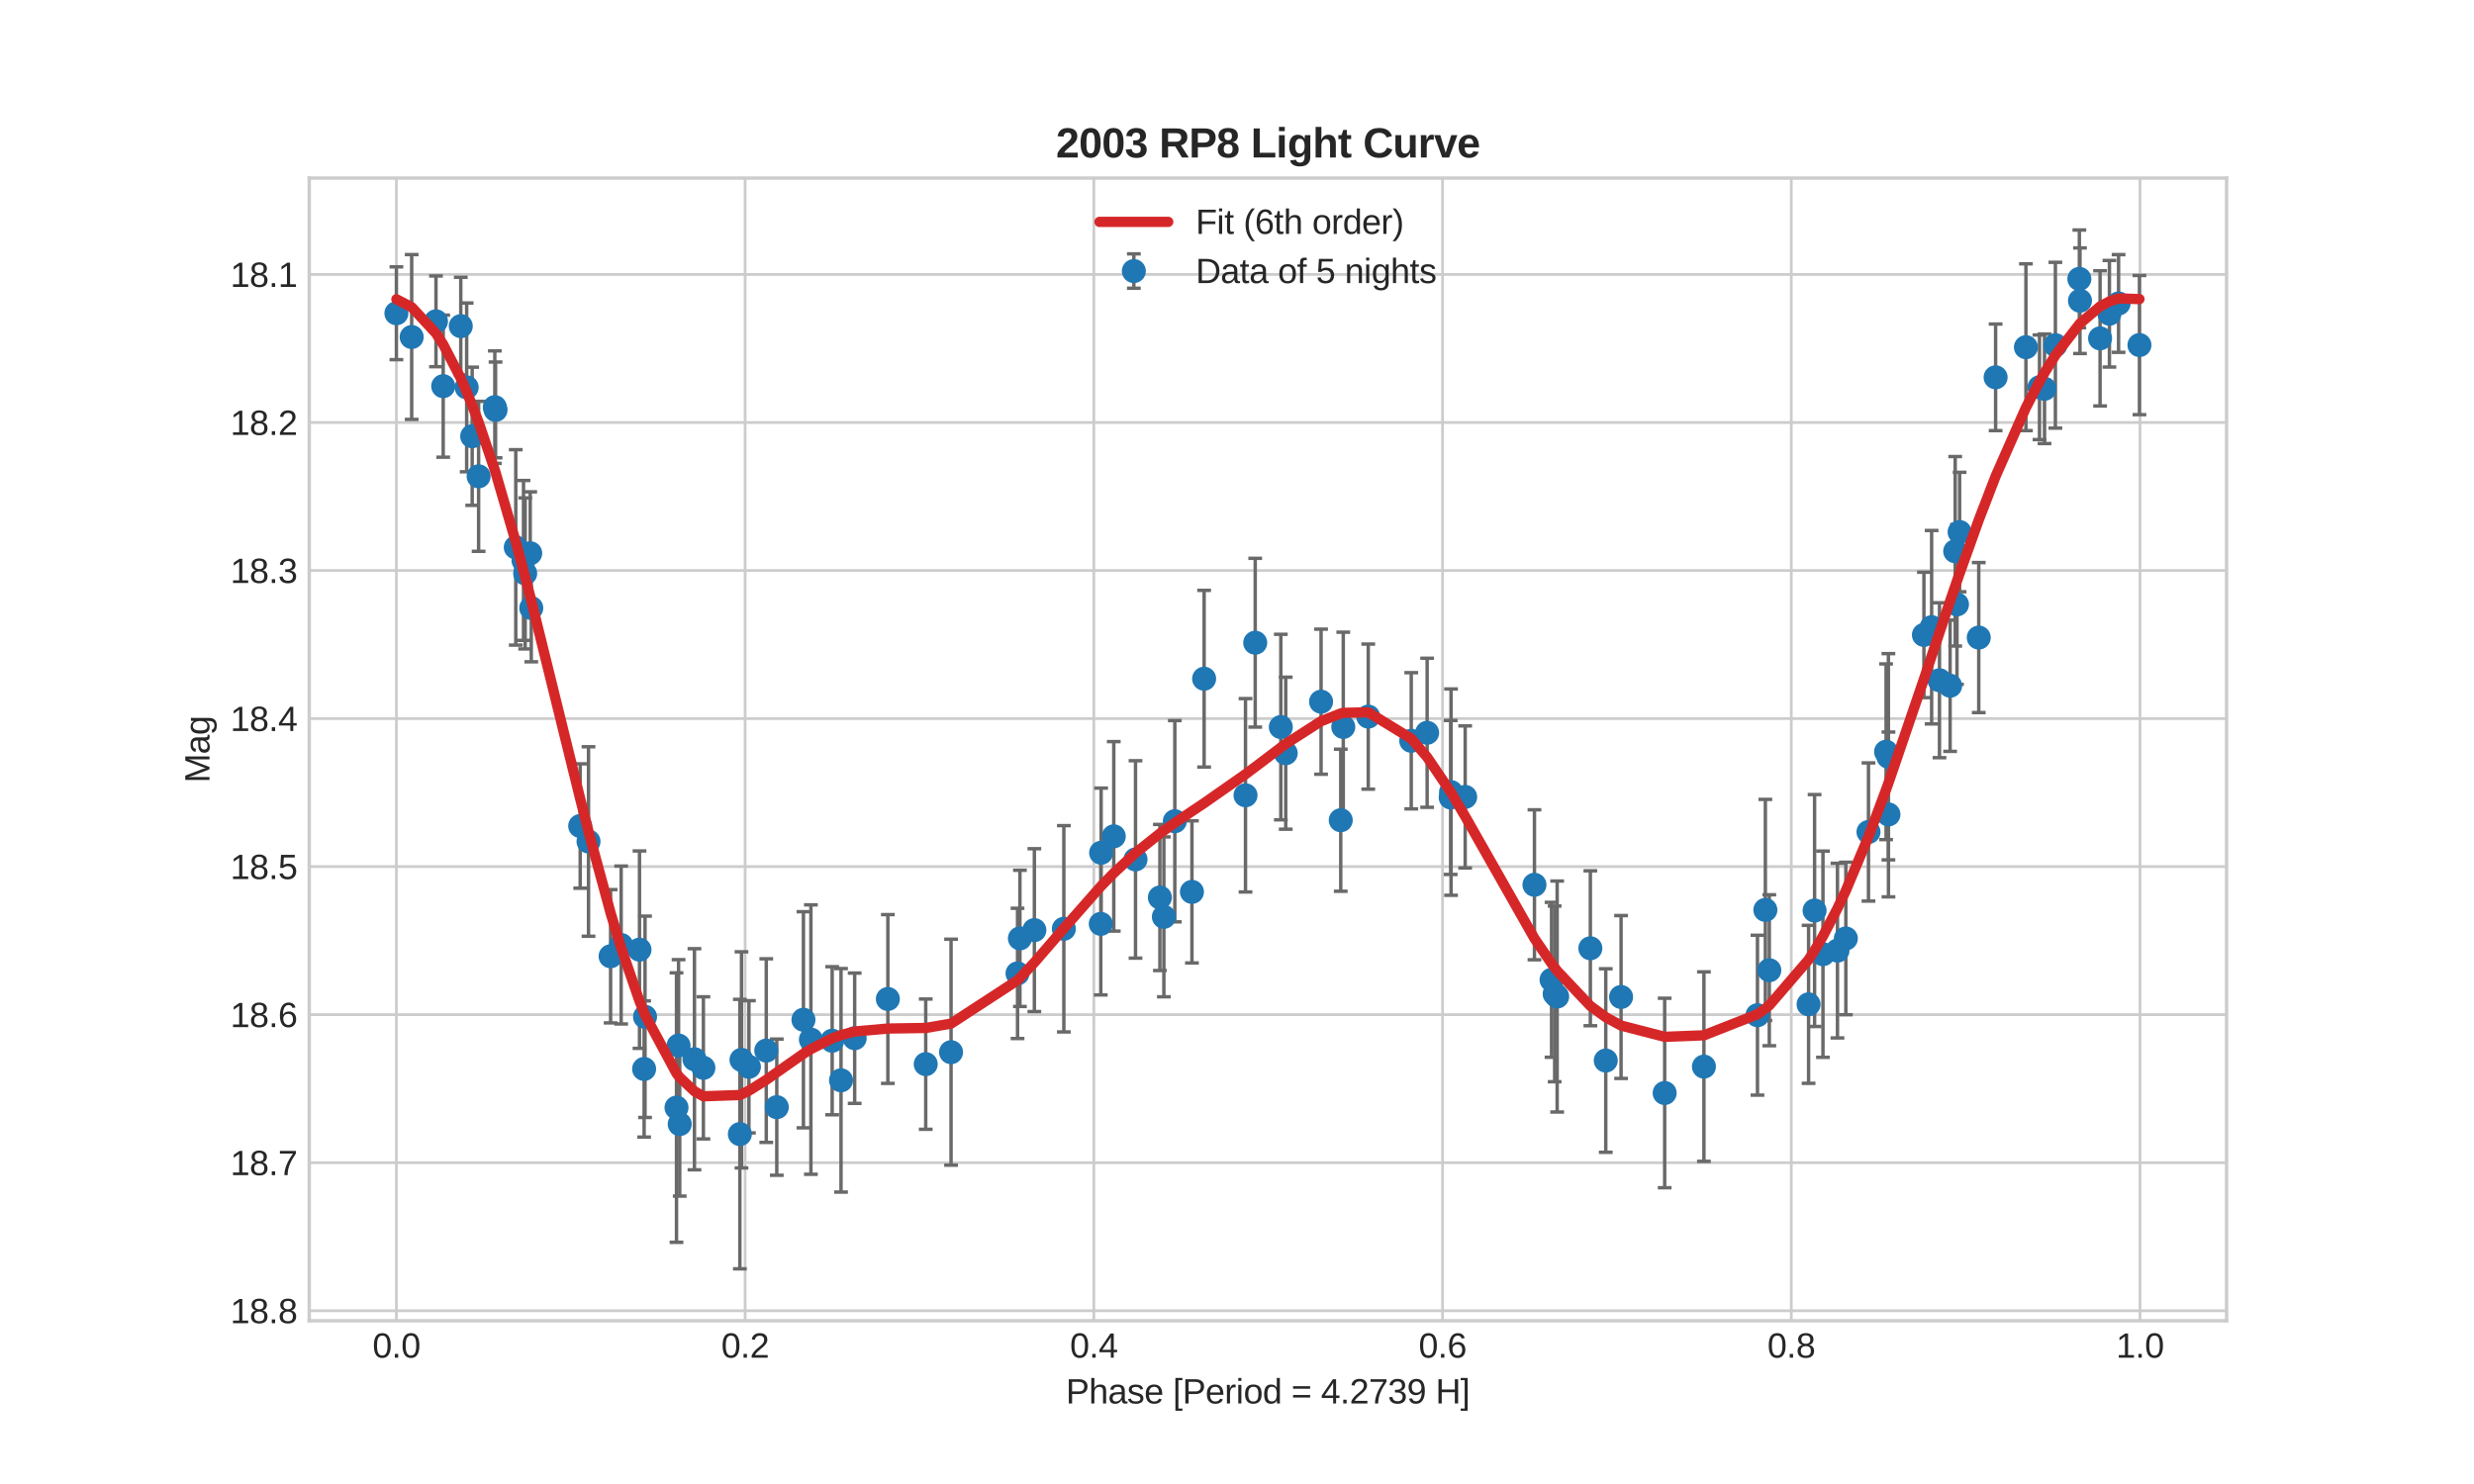 <?xml version="1.0" encoding="utf-8" standalone="no"?>
<!DOCTYPE svg PUBLIC "-//W3C//DTD SVG 1.1//EN"
  "http://www.w3.org/Graphics/SVG/1.1/DTD/svg11.dtd">
<svg height="432pt" version="1.1" viewBox="0 0 720 432" width="720pt" xmlns="http://www.w3.org/2000/svg" xmlns:xlink="http://www.w3.org/1999/xlink">
 <defs>
  <style type="text/css">*{stroke-linecap:butt;stroke-linejoin:round;}</style>
 </defs>
 <g id="figure_1">
  <g id="patch_1">
   <path d="M 0 432 
L 720 432 
L 720 0 
L 0 0 
z
" style="fill:#ffffff;"/>
  </g>
  <g id="axes_1">
   <g id="patch_2">
    <path d="M 90 384.48 
L 648 384.48 
L 648 51.84 
L 90 51.84 
z
" style="fill:#ffffff;"/>
   </g>
   <g id="matplotlib.axis_1">
    <g id="xtick_1">
     <g id="line2d_1">
      <path clip-path="url(#pfef6f62972)" d="M 115.364 384.48 
L 115.364 51.84 
" style="fill:none;stroke:#cccccc;stroke-linecap:round;stroke-width:0.8;"/>
     </g>
     <g id="line2d_2"/>
     <g id="text_1">
      <!-- 0.0 -->
      <g style="fill:#262626;" transform="translate(108.414 395.227)scale(0.1 -0.1)">
       <defs>
        <path d="M 3309 2203 
Q 3309 1569 3189 1136 
Q 3069 703 2861 436 
Q 2653 169 2372 53 
Q 2091 -63 1772 -63 
Q 1450 -63 1172 53 
Q 894 169 689 434 
Q 484 700 367 1133 
Q 250 1566 250 2203 
Q 250 2869 367 3305 
Q 484 3741 690 4000 
Q 897 4259 1178 4364 
Q 1459 4469 1791 4469 
Q 2106 4469 2382 4364 
Q 2659 4259 2865 4000 
Q 3072 3741 3190 3305 
Q 3309 2869 3309 2203 
z
M 2738 2203 
Q 2738 2728 2675 3076 
Q 2613 3425 2491 3633 
Q 2369 3841 2192 3927 
Q 2016 4013 1791 4013 
Q 1553 4013 1372 3925 
Q 1191 3838 1067 3630 
Q 944 3422 881 3073 
Q 819 2725 819 2203 
Q 819 1697 883 1350 
Q 947 1003 1070 792 
Q 1194 581 1372 489 
Q 1550 397 1778 397 
Q 2000 397 2178 489 
Q 2356 581 2479 792 
Q 2603 1003 2670 1350 
Q 2738 1697 2738 2203 
z
" id="LiberationSans-30" transform="scale(0.016)"/>
        <path d="M 584 0 
L 584 684 
L 1194 684 
L 1194 0 
L 584 0 
z
" id="LiberationSans-2e" transform="scale(0.016)"/>
       </defs>
       <use xlink:href="#LiberationSans-30"/>
       <use x="55.615" xlink:href="#LiberationSans-2e"/>
       <use x="83.398" xlink:href="#LiberationSans-30"/>
      </g>
     </g>
    </g>
    <g id="xtick_2">
     <g id="line2d_3">
      <path clip-path="url(#pfef6f62972)" d="M 216.85 384.48 
L 216.85 51.84 
" style="fill:none;stroke:#cccccc;stroke-linecap:round;stroke-width:0.8;"/>
     </g>
     <g id="line2d_4"/>
     <g id="text_2">
      <!-- 0.2 -->
      <g style="fill:#262626;" transform="translate(209.9 395.227)scale(0.1 -0.1)">
       <defs>
        <path d="M 322 0 
L 322 397 
Q 481 763 711 1042 
Q 941 1322 1194 1548 
Q 1447 1775 1695 1969 
Q 1944 2163 2144 2356 
Q 2344 2550 2467 2762 
Q 2591 2975 2591 3244 
Q 2591 3431 2534 3573 
Q 2478 3716 2372 3812 
Q 2266 3909 2117 3957 
Q 1969 4006 1788 4006 
Q 1619 4006 1470 3959 
Q 1322 3913 1206 3819 
Q 1091 3725 1017 3586 
Q 944 3447 922 3263 
L 347 3316 
Q 375 3553 478 3762 
Q 581 3972 762 4130 
Q 944 4288 1198 4378 
Q 1453 4469 1788 4469 
Q 2116 4469 2372 4391 
Q 2628 4313 2804 4159 
Q 2981 4006 3075 3781 
Q 3169 3556 3169 3263 
Q 3169 3041 3089 2841 
Q 3009 2641 2876 2459 
Q 2744 2278 2569 2109 
Q 2394 1941 2203 1780 
Q 2013 1619 1819 1461 
Q 1625 1303 1454 1143 
Q 1284 984 1150 820 
Q 1016 656 941 478 
L 3238 478 
L 3238 0 
L 322 0 
z
" id="LiberationSans-32" transform="scale(0.016)"/>
       </defs>
       <use xlink:href="#LiberationSans-30"/>
       <use x="55.615" xlink:href="#LiberationSans-2e"/>
       <use x="83.398" xlink:href="#LiberationSans-32"/>
      </g>
     </g>
    </g>
    <g id="xtick_3">
     <g id="line2d_5">
      <path clip-path="url(#pfef6f62972)" d="M 318.336 384.48 
L 318.336 51.84 
" style="fill:none;stroke:#cccccc;stroke-linecap:round;stroke-width:0.8;"/>
     </g>
     <g id="line2d_6"/>
     <g id="text_3">
      <!-- 0.4 -->
      <g style="fill:#262626;" transform="translate(311.386 395.227)scale(0.1 -0.1)">
       <defs>
        <path d="M 2753 997 
L 2753 0 
L 2222 0 
L 2222 997 
L 147 997 
L 147 1434 
L 2163 4403 
L 2753 4403 
L 2753 1441 
L 3372 1441 
L 3372 997 
L 2753 997 
z
M 2222 3769 
Q 2216 3753 2191 3708 
Q 2166 3663 2134 3606 
Q 2103 3550 2070 3492 
Q 2038 3434 2013 3397 
L 884 1734 
Q 869 1709 839 1668 
Q 809 1628 778 1586 
Q 747 1544 715 1503 
Q 684 1463 666 1441 
L 2222 1441 
L 2222 3769 
z
" id="LiberationSans-34" transform="scale(0.016)"/>
       </defs>
       <use xlink:href="#LiberationSans-30"/>
       <use x="55.615" xlink:href="#LiberationSans-2e"/>
       <use x="83.398" xlink:href="#LiberationSans-34"/>
      </g>
     </g>
    </g>
    <g id="xtick_4">
     <g id="line2d_7">
      <path clip-path="url(#pfef6f62972)" d="M 419.822 384.48 
L 419.822 51.84 
" style="fill:none;stroke:#cccccc;stroke-linecap:round;stroke-width:0.8;"/>
     </g>
     <g id="line2d_8"/>
     <g id="text_4">
      <!-- 0.6 -->
      <g style="fill:#262626;" transform="translate(412.872 395.227)scale(0.1 -0.1)">
       <defs>
        <path d="M 3278 1441 
Q 3278 1109 3186 832 
Q 3094 556 2914 357 
Q 2734 159 2468 48 
Q 2203 -63 1856 -63 
Q 1472 -63 1184 84 
Q 897 231 706 507 
Q 516 784 420 1186 
Q 325 1588 325 2100 
Q 325 2688 433 3131 
Q 541 3575 744 3872 
Q 947 4169 1239 4319 
Q 1531 4469 1900 4469 
Q 2125 4469 2322 4422 
Q 2519 4375 2680 4270 
Q 2841 4166 2962 3994 
Q 3084 3822 3156 3572 
L 2619 3475 
Q 2531 3759 2339 3886 
Q 2147 4013 1894 4013 
Q 1663 4013 1475 3903 
Q 1288 3794 1156 3576 
Q 1025 3359 954 3031 
Q 884 2703 884 2266 
Q 1038 2550 1316 2698 
Q 1594 2847 1953 2847 
Q 2253 2847 2497 2750 
Q 2741 2653 2914 2470 
Q 3088 2288 3183 2027 
Q 3278 1766 3278 1441 
z
M 2706 1416 
Q 2706 1644 2650 1828 
Q 2594 2013 2481 2142 
Q 2369 2272 2203 2342 
Q 2038 2413 1819 2413 
Q 1666 2413 1509 2367 
Q 1353 2322 1226 2220 
Q 1100 2119 1020 1953 
Q 941 1788 941 1550 
Q 941 1306 1003 1095 
Q 1066 884 1183 728 
Q 1300 572 1465 481 
Q 1631 391 1838 391 
Q 2041 391 2202 461 
Q 2363 531 2475 664 
Q 2588 797 2647 987 
Q 2706 1178 2706 1416 
z
" id="LiberationSans-36" transform="scale(0.016)"/>
       </defs>
       <use xlink:href="#LiberationSans-30"/>
       <use x="55.615" xlink:href="#LiberationSans-2e"/>
       <use x="83.398" xlink:href="#LiberationSans-36"/>
      </g>
     </g>
    </g>
    <g id="xtick_5">
     <g id="line2d_9">
      <path clip-path="url(#pfef6f62972)" d="M 521.308 384.48 
L 521.308 51.84 
" style="fill:none;stroke:#cccccc;stroke-linecap:round;stroke-width:0.8;"/>
     </g>
     <g id="line2d_10"/>
     <g id="text_5">
      <!-- 0.8 -->
      <g style="fill:#262626;" transform="translate(514.358 395.227)scale(0.1 -0.1)">
       <defs>
        <path d="M 3281 1228 
Q 3281 947 3192 711 
Q 3103 475 2920 303 
Q 2738 131 2453 34 
Q 2169 -63 1781 -63 
Q 1394 -63 1111 34 
Q 828 131 642 301 
Q 456 472 367 708 
Q 278 944 278 1222 
Q 278 1463 351 1650 
Q 425 1838 548 1973 
Q 672 2109 830 2192 
Q 988 2275 1156 2303 
L 1156 2316 
Q 972 2359 826 2456 
Q 681 2553 582 2689 
Q 484 2825 432 2990 
Q 381 3156 381 3341 
Q 381 3572 470 3776 
Q 559 3981 734 4136 
Q 909 4291 1168 4380 
Q 1428 4469 1769 4469 
Q 2128 4469 2392 4378 
Q 2656 4288 2829 4133 
Q 3003 3978 3087 3772 
Q 3172 3566 3172 3334 
Q 3172 3153 3120 2987 
Q 3069 2822 2970 2686 
Q 2872 2550 2726 2454 
Q 2581 2359 2391 2322 
L 2391 2309 
Q 2581 2278 2743 2195 
Q 2906 2113 3025 1977 
Q 3144 1841 3212 1653 
Q 3281 1466 3281 1228 
z
M 2588 3303 
Q 2588 3469 2545 3606 
Q 2503 3744 2406 3842 
Q 2309 3941 2153 3995 
Q 1997 4050 1769 4050 
Q 1547 4050 1394 3995 
Q 1241 3941 1142 3842 
Q 1044 3744 1000 3606 
Q 956 3469 956 3303 
Q 956 3172 990 3034 
Q 1025 2897 1115 2784 
Q 1206 2672 1365 2600 
Q 1525 2528 1775 2528 
Q 2041 2528 2202 2600 
Q 2363 2672 2448 2784 
Q 2534 2897 2561 3034 
Q 2588 3172 2588 3303 
z
M 2697 1281 
Q 2697 1441 2653 1589 
Q 2609 1738 2503 1852 
Q 2397 1966 2217 2036 
Q 2038 2106 1769 2106 
Q 1522 2106 1348 2036 
Q 1175 1966 1067 1850 
Q 959 1734 909 1582 
Q 859 1431 859 1269 
Q 859 1066 909 898 
Q 959 731 1068 611 
Q 1178 491 1356 425 
Q 1534 359 1788 359 
Q 2044 359 2219 425 
Q 2394 491 2500 611 
Q 2606 731 2651 901 
Q 2697 1072 2697 1281 
z
" id="LiberationSans-38" transform="scale(0.016)"/>
       </defs>
       <use xlink:href="#LiberationSans-30"/>
       <use x="55.615" xlink:href="#LiberationSans-2e"/>
       <use x="83.398" xlink:href="#LiberationSans-38"/>
      </g>
     </g>
    </g>
    <g id="xtick_6">
     <g id="line2d_11">
      <path clip-path="url(#pfef6f62972)" d="M 622.794 384.48 
L 622.794 51.84 
" style="fill:none;stroke:#cccccc;stroke-linecap:round;stroke-width:0.8;"/>
     </g>
     <g id="line2d_12"/>
     <g id="text_6">
      <!-- 1.0 -->
      <g style="fill:#262626;" transform="translate(615.844 395.227)scale(0.1 -0.1)">
       <defs>
        <path d="M 488 0 
L 488 478 
L 1609 478 
L 1609 3866 
L 616 3156 
L 616 3688 
L 1656 4403 
L 2175 4403 
L 2175 478 
L 3247 478 
L 3247 0 
L 488 0 
z
" id="LiberationSans-31" transform="scale(0.016)"/>
       </defs>
       <use xlink:href="#LiberationSans-31"/>
       <use x="55.615" xlink:href="#LiberationSans-2e"/>
       <use x="83.398" xlink:href="#LiberationSans-30"/>
      </g>
     </g>
    </g>
    <g id="text_7">
     <!-- Phase [Period = 4.2739 H] -->
     <g style="fill:#262626;" transform="translate(310.214 408.549)scale(0.1 -0.1)">
      <defs>
       <path d="M 3931 3078 
Q 3931 2791 3836 2542 
Q 3741 2294 3552 2111 
Q 3363 1928 3078 1822 
Q 2794 1716 2416 1716 
L 1122 1716 
L 1122 0 
L 525 0 
L 525 4403 
L 2378 4403 
Q 2769 4403 3059 4308 
Q 3350 4213 3544 4039 
Q 3738 3866 3834 3620 
Q 3931 3375 3931 3078 
z
M 3331 3072 
Q 3331 3491 3075 3708 
Q 2819 3925 2306 3925 
L 1122 3925 
L 1122 2188 
L 2331 2188 
Q 2847 2188 3089 2416 
Q 3331 2644 3331 3072 
z
" id="LiberationSans-50" transform="scale(0.016)"/>
       <path d="M 991 2803 
Q 1084 2975 1193 3095 
Q 1303 3216 1434 3294 
Q 1566 3372 1722 3408 
Q 1878 3444 2072 3444 
Q 2397 3444 2605 3356 
Q 2813 3269 2933 3111 
Q 3053 2953 3098 2734 
Q 3144 2516 3144 2253 
L 3144 0 
L 2578 0 
L 2578 2144 
Q 2578 2359 2551 2521 
Q 2525 2684 2450 2792 
Q 2375 2900 2237 2954 
Q 2100 3009 1881 3009 
Q 1681 3009 1520 2937 
Q 1359 2866 1245 2734 
Q 1131 2603 1068 2415 
Q 1006 2228 1006 1994 
L 1006 0 
L 444 0 
L 444 4638 
L 1006 4638 
L 1006 3431 
Q 1006 3328 1003 3225 
Q 1000 3122 995 3034 
Q 991 2947 987 2886 
Q 984 2825 981 2803 
L 991 2803 
z
" id="LiberationSans-68" transform="scale(0.016)"/>
       <path d="M 1294 -63 
Q 784 -63 528 206 
Q 272 475 272 944 
Q 272 1278 398 1492 
Q 525 1706 729 1828 
Q 934 1950 1196 1997 
Q 1459 2044 1731 2050 
L 2491 2063 
L 2491 2247 
Q 2491 2456 2447 2603 
Q 2403 2750 2312 2840 
Q 2222 2931 2086 2973 
Q 1950 3016 1766 3016 
Q 1603 3016 1472 2992 
Q 1341 2969 1244 2908 
Q 1147 2847 1087 2742 
Q 1028 2638 1009 2478 
L 422 2531 
Q 453 2731 540 2898 
Q 628 3066 789 3187 
Q 950 3309 1192 3376 
Q 1434 3444 1778 3444 
Q 2416 3444 2737 3151 
Q 3059 2859 3059 2306 
L 3059 850 
Q 3059 600 3125 473 
Q 3191 347 3375 347 
Q 3422 347 3469 353 
Q 3516 359 3559 369 
L 3559 19 
Q 3453 -6 3348 -18 
Q 3244 -31 3125 -31 
Q 2966 -31 2852 11 
Q 2738 53 2666 139 
Q 2594 225 2556 351 
Q 2519 478 2509 647 
L 2491 647 
Q 2400 484 2292 353 
Q 2184 222 2040 130 
Q 1897 38 1714 -12 
Q 1531 -63 1294 -63 
z
M 1422 359 
Q 1691 359 1892 457 
Q 2094 556 2226 709 
Q 2359 863 2425 1044 
Q 2491 1225 2491 1391 
L 2491 1669 
L 1875 1656 
Q 1669 1653 1483 1626 
Q 1297 1600 1156 1522 
Q 1016 1444 933 1303 
Q 850 1163 850 934 
Q 850 659 998 509 
Q 1147 359 1422 359 
z
" id="LiberationSans-61" transform="scale(0.016)"/>
       <path d="M 2969 934 
Q 2969 697 2876 511 
Q 2784 325 2609 198 
Q 2434 72 2179 4 
Q 1925 -63 1597 -63 
Q 1303 -63 1067 -17 
Q 831 28 653 128 
Q 475 228 354 392 
Q 234 556 178 794 
L 675 891 
Q 747 619 972 492 
Q 1197 366 1597 366 
Q 1778 366 1929 391 
Q 2081 416 2190 477 
Q 2300 538 2361 639 
Q 2422 741 2422 891 
Q 2422 1044 2350 1142 
Q 2278 1241 2150 1306 
Q 2022 1372 1839 1420 
Q 1656 1469 1438 1528 
Q 1234 1581 1034 1647 
Q 834 1713 673 1820 
Q 513 1928 413 2087 
Q 313 2247 313 2488 
Q 313 2950 642 3192 
Q 972 3434 1603 3434 
Q 2163 3434 2492 3237 
Q 2822 3041 2909 2606 
L 2403 2544 
Q 2375 2675 2300 2764 
Q 2225 2853 2119 2908 
Q 2013 2963 1880 2986 
Q 1747 3009 1603 3009 
Q 1222 3009 1040 2893 
Q 859 2778 859 2544 
Q 859 2406 926 2317 
Q 994 2228 1114 2167 
Q 1234 2106 1403 2061 
Q 1572 2016 1775 1966 
Q 1909 1931 2050 1892 
Q 2191 1853 2323 1798 
Q 2456 1744 2573 1670 
Q 2691 1597 2778 1494 
Q 2866 1391 2917 1253 
Q 2969 1116 2969 934 
z
" id="LiberationSans-73" transform="scale(0.016)"/>
       <path d="M 863 1572 
Q 863 1306 917 1082 
Q 972 859 1086 698 
Q 1200 538 1378 448 
Q 1556 359 1806 359 
Q 2172 359 2392 506 
Q 2613 653 2691 878 
L 3184 738 
Q 3131 597 3036 455 
Q 2941 313 2781 198 
Q 2622 84 2383 10 
Q 2144 -63 1806 -63 
Q 1056 -63 664 384 
Q 272 831 272 1713 
Q 272 2188 390 2517 
Q 509 2847 715 3053 
Q 922 3259 1197 3351 
Q 1472 3444 1784 3444 
Q 2209 3444 2495 3306 
Q 2781 3169 2954 2926 
Q 3128 2684 3201 2356 
Q 3275 2028 3275 1647 
L 3275 1572 
L 863 1572 
z
M 2694 2003 
Q 2647 2538 2422 2783 
Q 2197 3028 1775 3028 
Q 1634 3028 1479 2983 
Q 1325 2938 1194 2822 
Q 1063 2706 972 2507 
Q 881 2309 869 2003 
L 2694 2003 
z
" id="LiberationSans-65" transform="scale(0.016)"/>
       <path id="LiberationSans-20" transform="scale(0.016)"/>
       <path d="M 456 -1328 
L 456 4638 
L 1728 4638 
L 1728 4234 
L 1000 4234 
L 1000 -925 
L 1728 -925 
L 1728 -1328 
L 456 -1328 
z
" id="LiberationSans-5b" transform="scale(0.016)"/>
       <path d="M 444 0 
L 444 2594 
Q 444 2700 442 2811 
Q 441 2922 437 3025 
Q 434 3128 431 3218 
Q 428 3309 425 3381 
L 956 3381 
Q 959 3309 964 3217 
Q 969 3125 973 3028 
Q 978 2931 979 2842 
Q 981 2753 981 2691 
L 994 2691 
Q 1053 2884 1120 3026 
Q 1188 3169 1278 3261 
Q 1369 3353 1494 3398 
Q 1619 3444 1797 3444 
Q 1866 3444 1928 3433 
Q 1991 3422 2025 3413 
L 2025 2897 
Q 1969 2913 1894 2920 
Q 1819 2928 1725 2928 
Q 1531 2928 1395 2840 
Q 1259 2753 1173 2598 
Q 1088 2444 1047 2230 
Q 1006 2016 1006 1763 
L 1006 0 
L 444 0 
z
" id="LiberationSans-72" transform="scale(0.016)"/>
       <path d="M 428 4100 
L 428 4638 
L 991 4638 
L 991 4100 
L 428 4100 
z
M 428 0 
L 428 3381 
L 991 3381 
L 991 0 
L 428 0 
z
" id="LiberationSans-69" transform="scale(0.016)"/>
       <path d="M 3291 1694 
Q 3291 806 2900 371 
Q 2509 -63 1766 -63 
Q 1413 -63 1134 43 
Q 856 150 664 369 
Q 472 588 370 917 
Q 269 1247 269 1694 
Q 269 3444 1784 3444 
Q 2178 3444 2464 3334 
Q 2750 3225 2933 3006 
Q 3116 2788 3203 2459 
Q 3291 2131 3291 1694 
z
M 2700 1694 
Q 2700 2088 2639 2344 
Q 2578 2600 2461 2753 
Q 2344 2906 2175 2967 
Q 2006 3028 1794 3028 
Q 1578 3028 1404 2964 
Q 1231 2900 1109 2745 
Q 988 2591 923 2334 
Q 859 2078 859 1694 
Q 859 1300 928 1042 
Q 997 784 1117 631 
Q 1238 478 1402 415 
Q 1566 353 1759 353 
Q 1975 353 2150 414 
Q 2325 475 2447 628 
Q 2569 781 2634 1040 
Q 2700 1300 2700 1694 
z
" id="LiberationSans-6f" transform="scale(0.016)"/>
       <path d="M 2566 544 
Q 2409 219 2151 78 
Q 1894 -63 1513 -63 
Q 872 -63 570 368 
Q 269 800 269 1675 
Q 269 3444 1513 3444 
Q 1897 3444 2153 3303 
Q 2409 3163 2566 2856 
L 2572 2856 
Q 2572 2888 2570 2955 
Q 2569 3022 2567 3095 
Q 2566 3169 2566 3234 
Q 2566 3300 2566 3328 
L 2566 4638 
L 3128 4638 
L 3128 697 
Q 3128 575 3129 462 
Q 3131 350 3134 256 
Q 3138 163 3141 95 
Q 3144 28 3147 0 
L 2609 0 
Q 2603 31 2598 89 
Q 2594 147 2589 222 
Q 2584 297 2581 380 
Q 2578 463 2578 544 
L 2566 544 
z
M 859 1694 
Q 859 1344 903 1094 
Q 947 844 1044 683 
Q 1141 522 1291 447 
Q 1441 372 1656 372 
Q 1878 372 2048 444 
Q 2219 516 2333 677 
Q 2447 838 2506 1097 
Q 2566 1356 2566 1731 
Q 2566 2091 2506 2339 
Q 2447 2588 2331 2741 
Q 2216 2894 2048 2961 
Q 1881 3028 1663 3028 
Q 1456 3028 1306 2956 
Q 1156 2884 1056 2725 
Q 956 2566 907 2311 
Q 859 2056 859 1694 
z
" id="LiberationSans-64" transform="scale(0.016)"/>
       <path d="M 313 2675 
L 313 3138 
L 3422 3138 
L 3422 2675 
L 313 2675 
z
M 313 1075 
L 313 1538 
L 3422 1538 
L 3422 1075 
L 313 1075 
z
" id="LiberationSans-3d" transform="scale(0.016)"/>
       <path d="M 3238 3947 
Q 2906 3441 2628 2973 
Q 2350 2506 2150 2032 
Q 1950 1559 1839 1061 
Q 1728 563 1728 0 
L 1141 0 
Q 1141 528 1266 1036 
Q 1391 1544 1603 2033 
Q 1816 2522 2097 2994 
Q 2378 3466 2694 3925 
L 328 3925 
L 328 4403 
L 3238 4403 
L 3238 3947 
z
" id="LiberationSans-37" transform="scale(0.016)"/>
       <path d="M 3278 1216 
Q 3278 913 3179 675 
Q 3081 438 2892 273 
Q 2703 109 2423 23 
Q 2144 -63 1784 -63 
Q 1375 -63 1095 39 
Q 816 141 634 308 
Q 453 475 362 689 
Q 272 903 244 1131 
L 825 1184 
Q 850 1009 917 865 
Q 984 722 1100 619 
Q 1216 516 1384 459 
Q 1553 403 1784 403 
Q 2209 403 2451 612 
Q 2694 822 2694 1234 
Q 2694 1478 2586 1626 
Q 2478 1775 2317 1858 
Q 2156 1941 1967 1969 
Q 1778 1997 1619 1997 
L 1300 1997 
L 1300 2484 
L 1606 2484 
Q 1766 2484 1937 2517 
Q 2109 2550 2251 2636 
Q 2394 2722 2486 2869 
Q 2578 3016 2578 3244 
Q 2578 3597 2370 3801 
Q 2163 4006 1753 4006 
Q 1381 4006 1151 3815 
Q 922 3625 884 3278 
L 319 3322 
Q 353 3613 478 3828 
Q 603 4044 795 4186 
Q 988 4328 1234 4398 
Q 1481 4469 1759 4469 
Q 2128 4469 2393 4376 
Q 2659 4284 2828 4126 
Q 2997 3969 3076 3756 
Q 3156 3544 3156 3303 
Q 3156 3109 3103 2940 
Q 3050 2772 2937 2637 
Q 2825 2503 2651 2406 
Q 2478 2309 2234 2259 
L 2234 2247 
Q 2500 2219 2697 2126 
Q 2894 2034 3022 1896 
Q 3150 1759 3214 1584 
Q 3278 1409 3278 1216 
z
" id="LiberationSans-33" transform="scale(0.016)"/>
       <path d="M 3256 2291 
Q 3256 1703 3145 1261 
Q 3034 819 2828 525 
Q 2622 231 2326 84 
Q 2031 -63 1663 -63 
Q 1409 -63 1206 -11 
Q 1003 41 843 150 
Q 684 259 571 434 
Q 459 609 391 856 
L 928 941 
Q 1016 656 1202 523 
Q 1388 391 1672 391 
Q 1900 391 2089 498 
Q 2278 606 2411 822 
Q 2544 1038 2619 1363 
Q 2694 1688 2700 2125 
Q 2634 1978 2520 1862 
Q 2406 1747 2261 1667 
Q 2116 1588 1947 1545 
Q 1778 1503 1606 1503 
Q 1306 1503 1064 1611 
Q 822 1719 653 1912 
Q 484 2106 392 2379 
Q 300 2653 300 2988 
Q 300 3328 398 3603 
Q 497 3878 684 4070 
Q 872 4263 1145 4366 
Q 1419 4469 1766 4469 
Q 2500 4469 2878 3925 
Q 3256 3381 3256 2291 
z
M 2644 2834 
Q 2644 3078 2586 3293 
Q 2528 3509 2414 3668 
Q 2300 3828 2133 3920 
Q 1966 4013 1747 4013 
Q 1544 4013 1381 3941 
Q 1219 3869 1106 3736 
Q 994 3603 933 3412 
Q 872 3222 872 2988 
Q 872 2766 926 2575 
Q 981 2384 1090 2245 
Q 1200 2106 1362 2026 
Q 1525 1947 1741 1947 
Q 1897 1947 2058 2000 
Q 2219 2053 2348 2162 
Q 2478 2272 2561 2439 
Q 2644 2606 2644 2834 
z
" id="LiberationSans-39" transform="scale(0.016)"/>
       <path d="M 3503 0 
L 3503 2041 
L 1122 2041 
L 1122 0 
L 525 0 
L 525 4403 
L 1122 4403 
L 1122 2541 
L 3503 2541 
L 3503 4403 
L 4100 4403 
L 4100 0 
L 3503 0 
z
" id="LiberationSans-48" transform="scale(0.016)"/>
       <path d="M 50 -1328 
L 50 -925 
L 778 -925 
L 778 4234 
L 50 4234 
L 50 4638 
L 1322 4638 
L 1322 -1328 
L 50 -1328 
z
" id="LiberationSans-5d" transform="scale(0.016)"/>
      </defs>
      <use xlink:href="#LiberationSans-50"/>
      <use x="66.699" xlink:href="#LiberationSans-68"/>
      <use x="122.314" xlink:href="#LiberationSans-61"/>
      <use x="177.93" xlink:href="#LiberationSans-73"/>
      <use x="227.93" xlink:href="#LiberationSans-65"/>
      <use x="283.545" xlink:href="#LiberationSans-20"/>
      <use x="311.328" xlink:href="#LiberationSans-5b"/>
      <use x="339.111" xlink:href="#LiberationSans-50"/>
      <use x="405.811" xlink:href="#LiberationSans-65"/>
      <use x="461.426" xlink:href="#LiberationSans-72"/>
      <use x="494.727" xlink:href="#LiberationSans-69"/>
      <use x="516.943" xlink:href="#LiberationSans-6f"/>
      <use x="572.559" xlink:href="#LiberationSans-64"/>
      <use x="628.174" xlink:href="#LiberationSans-20"/>
      <use x="655.957" xlink:href="#LiberationSans-3d"/>
      <use x="714.355" xlink:href="#LiberationSans-20"/>
      <use x="742.139" xlink:href="#LiberationSans-34"/>
      <use x="797.754" xlink:href="#LiberationSans-2e"/>
      <use x="825.537" xlink:href="#LiberationSans-32"/>
      <use x="881.152" xlink:href="#LiberationSans-37"/>
      <use x="936.768" xlink:href="#LiberationSans-33"/>
      <use x="992.383" xlink:href="#LiberationSans-39"/>
      <use x="1047.998" xlink:href="#LiberationSans-20"/>
      <use x="1075.781" xlink:href="#LiberationSans-48"/>
      <use x="1147.998" xlink:href="#LiberationSans-5d"/>
     </g>
    </g>
   </g>
   <g id="matplotlib.axis_2">
    <g id="ytick_1">
     <g id="line2d_13">
      <path clip-path="url(#pfef6f62972)" d="M 90 79.893 
L 648 79.893 
" style="fill:none;stroke:#cccccc;stroke-linecap:round;stroke-width:0.8;"/>
     </g>
     <g id="line2d_14"/>
     <g id="text_8">
      <!-- 18.1 -->
      <g style="fill:#262626;" transform="translate(67.039 83.517)scale(0.1 -0.1)">
       <use xlink:href="#LiberationSans-31"/>
       <use x="55.615" xlink:href="#LiberationSans-38"/>
       <use x="111.23" xlink:href="#LiberationSans-2e"/>
       <use x="139.014" xlink:href="#LiberationSans-31"/>
      </g>
     </g>
    </g>
    <g id="ytick_2">
     <g id="line2d_15">
      <path clip-path="url(#pfef6f62972)" d="M 90 122.989 
L 648 122.989 
" style="fill:none;stroke:#cccccc;stroke-linecap:round;stroke-width:0.8;"/>
     </g>
     <g id="line2d_16"/>
     <g id="text_9">
      <!-- 18.2 -->
      <g style="fill:#262626;" transform="translate(67.039 126.612)scale(0.1 -0.1)">
       <use xlink:href="#LiberationSans-31"/>
       <use x="55.615" xlink:href="#LiberationSans-38"/>
       <use x="111.23" xlink:href="#LiberationSans-2e"/>
       <use x="139.014" xlink:href="#LiberationSans-32"/>
      </g>
     </g>
    </g>
    <g id="ytick_3">
     <g id="line2d_17">
      <path clip-path="url(#pfef6f62972)" d="M 90 166.084 
L 648 166.084 
" style="fill:none;stroke:#cccccc;stroke-linecap:round;stroke-width:0.8;"/>
     </g>
     <g id="line2d_18"/>
     <g id="text_10">
      <!-- 18.3 -->
      <g style="fill:#262626;" transform="translate(67.039 169.707)scale(0.1 -0.1)">
       <use xlink:href="#LiberationSans-31"/>
       <use x="55.615" xlink:href="#LiberationSans-38"/>
       <use x="111.23" xlink:href="#LiberationSans-2e"/>
       <use x="139.014" xlink:href="#LiberationSans-33"/>
      </g>
     </g>
    </g>
    <g id="ytick_4">
     <g id="line2d_19">
      <path clip-path="url(#pfef6f62972)" d="M 90 209.179 
L 648 209.179 
" style="fill:none;stroke:#cccccc;stroke-linecap:round;stroke-width:0.8;"/>
     </g>
     <g id="line2d_20"/>
     <g id="text_11">
      <!-- 18.4 -->
      <g style="fill:#262626;" transform="translate(67.039 212.803)scale(0.1 -0.1)">
       <use xlink:href="#LiberationSans-31"/>
       <use x="55.615" xlink:href="#LiberationSans-38"/>
       <use x="111.23" xlink:href="#LiberationSans-2e"/>
       <use x="139.014" xlink:href="#LiberationSans-34"/>
      </g>
     </g>
    </g>
    <g id="ytick_5">
     <g id="line2d_21">
      <path clip-path="url(#pfef6f62972)" d="M 90 252.274 
L 648 252.274 
" style="fill:none;stroke:#cccccc;stroke-linecap:round;stroke-width:0.8;"/>
     </g>
     <g id="line2d_22"/>
     <g id="text_12">
      <!-- 18.5 -->
      <g style="fill:#262626;" transform="translate(67.039 255.898)scale(0.1 -0.1)">
       <defs>
        <path d="M 3291 1434 
Q 3291 1103 3191 828 
Q 3091 553 2894 354 
Q 2697 156 2405 46 
Q 2113 -63 1728 -63 
Q 1381 -63 1123 18 
Q 866 100 687 242 
Q 509 384 404 575 
Q 300 766 256 984 
L 825 1050 
Q 859 925 921 808 
Q 984 691 1092 598 
Q 1200 506 1358 451 
Q 1516 397 1741 397 
Q 1959 397 2137 464 
Q 2316 531 2442 662 
Q 2569 794 2637 984 
Q 2706 1175 2706 1422 
Q 2706 1625 2640 1795 
Q 2575 1966 2453 2089 
Q 2331 2213 2154 2281 
Q 1978 2350 1753 2350 
Q 1613 2350 1494 2325 
Q 1375 2300 1273 2256 
Q 1172 2213 1089 2155 
Q 1006 2097 934 2034 
L 384 2034 
L 531 4403 
L 3034 4403 
L 3034 3925 
L 1044 3925 
L 959 2528 
Q 1109 2644 1334 2726 
Q 1559 2809 1869 2809 
Q 2197 2809 2459 2709 
Q 2722 2609 2906 2426 
Q 3091 2244 3191 1991 
Q 3291 1738 3291 1434 
z
" id="LiberationSans-35" transform="scale(0.016)"/>
       </defs>
       <use xlink:href="#LiberationSans-31"/>
       <use x="55.615" xlink:href="#LiberationSans-38"/>
       <use x="111.23" xlink:href="#LiberationSans-2e"/>
       <use x="139.014" xlink:href="#LiberationSans-35"/>
      </g>
     </g>
    </g>
    <g id="ytick_6">
     <g id="line2d_23">
      <path clip-path="url(#pfef6f62972)" d="M 90 295.37 
L 648 295.37 
" style="fill:none;stroke:#cccccc;stroke-linecap:round;stroke-width:0.8;"/>
     </g>
     <g id="line2d_24"/>
     <g id="text_13">
      <!-- 18.6 -->
      <g style="fill:#262626;" transform="translate(67.039 298.993)scale(0.1 -0.1)">
       <use xlink:href="#LiberationSans-31"/>
       <use x="55.615" xlink:href="#LiberationSans-38"/>
       <use x="111.23" xlink:href="#LiberationSans-2e"/>
       <use x="139.014" xlink:href="#LiberationSans-36"/>
      </g>
     </g>
    </g>
    <g id="ytick_7">
     <g id="line2d_25">
      <path clip-path="url(#pfef6f62972)" d="M 90 338.465 
L 648 338.465 
" style="fill:none;stroke:#cccccc;stroke-linecap:round;stroke-width:0.8;"/>
     </g>
     <g id="line2d_26"/>
     <g id="text_14">
      <!-- 18.7 -->
      <g style="fill:#262626;" transform="translate(67.039 342.088)scale(0.1 -0.1)">
       <use xlink:href="#LiberationSans-31"/>
       <use x="55.615" xlink:href="#LiberationSans-38"/>
       <use x="111.23" xlink:href="#LiberationSans-2e"/>
       <use x="139.014" xlink:href="#LiberationSans-37"/>
      </g>
     </g>
    </g>
    <g id="ytick_8">
     <g id="line2d_27">
      <path clip-path="url(#pfef6f62972)" d="M 90 381.56 
L 648 381.56 
" style="fill:none;stroke:#cccccc;stroke-linecap:round;stroke-width:0.8;"/>
     </g>
     <g id="line2d_28"/>
     <g id="text_15">
      <!-- 18.8 -->
      <g style="fill:#262626;" transform="translate(67.039 385.184)scale(0.1 -0.1)">
       <use xlink:href="#LiberationSans-31"/>
       <use x="55.615" xlink:href="#LiberationSans-38"/>
       <use x="111.23" xlink:href="#LiberationSans-2e"/>
       <use x="139.014" xlink:href="#LiberationSans-38"/>
      </g>
     </g>
    </g>
    <g id="text_16">
     <!-- Mag -->
     <g style="fill:#262626;" transform="translate(60.964 227.886)rotate(-90)scale(0.1 -0.1)">
      <defs>
       <path d="M 4269 0 
L 4269 2938 
Q 4269 3097 4272 3262 
Q 4275 3428 4281 3566 
Q 4288 3725 4297 3875 
Q 4253 3716 4206 3559 
Q 4166 3425 4117 3273 
Q 4069 3122 4022 3000 
L 2884 0 
L 2466 0 
L 1313 3000 
Q 1294 3047 1273 3109 
Q 1253 3172 1229 3242 
Q 1206 3313 1182 3386 
Q 1159 3459 1138 3531 
Q 1084 3697 1034 3875 
Q 1038 3700 1044 3528 
Q 1050 3381 1053 3220 
Q 1056 3059 1056 2938 
L 1056 0 
L 525 0 
L 525 4403 
L 1309 4403 
L 2481 1350 
Q 2503 1288 2534 1189 
Q 2566 1091 2594 987 
Q 2622 884 2645 792 
Q 2669 700 2678 650 
Q 2688 700 2713 794 
Q 2738 888 2770 991 
Q 2803 1094 2834 1191 
Q 2866 1288 2891 1350 
L 4041 4403 
L 4806 4403 
L 4806 0 
L 4269 0 
z
" id="LiberationSans-4d" transform="scale(0.016)"/>
       <path d="M 1713 -1328 
Q 1422 -1328 1197 -1268 
Q 972 -1209 812 -1098 
Q 653 -988 553 -834 
Q 453 -681 409 -494 
L 975 -413 
Q 1031 -647 1223 -773 
Q 1416 -900 1728 -900 
Q 1919 -900 2075 -847 
Q 2231 -794 2340 -676 
Q 2450 -559 2509 -371 
Q 2569 -184 2569 84 
L 2569 628 
L 2563 628 
Q 2500 500 2408 383 
Q 2316 266 2183 175 
Q 2050 84 1875 29 
Q 1700 -25 1475 -25 
Q 1153 -25 923 83 
Q 694 191 548 406 
Q 403 622 336 942 
Q 269 1263 269 1684 
Q 269 2091 336 2416 
Q 403 2741 554 2967 
Q 706 3194 948 3314 
Q 1191 3434 1538 3434 
Q 1897 3434 2161 3270 
Q 2425 3106 2569 2803 
L 2575 2803 
Q 2575 2881 2579 2978 
Q 2584 3075 2589 3161 
Q 2594 3247 2600 3309 
Q 2606 3372 2613 3381 
L 3147 3381 
Q 3144 3353 3141 3286 
Q 3138 3219 3134 3125 
Q 3131 3031 3129 2917 
Q 3128 2803 3128 2681 
L 3128 97 
Q 3128 -613 2779 -970 
Q 2431 -1328 1713 -1328 
z
M 2569 1691 
Q 2569 2044 2492 2295 
Q 2416 2547 2291 2706 
Q 2166 2866 2005 2941 
Q 1844 3016 1675 3016 
Q 1459 3016 1304 2941 
Q 1150 2866 1048 2705 
Q 947 2544 898 2292 
Q 850 2041 850 1691 
Q 850 1325 898 1076 
Q 947 828 1047 675 
Q 1147 522 1300 456 
Q 1453 391 1666 391 
Q 1834 391 1995 462 
Q 2156 534 2284 690 
Q 2413 847 2491 1094 
Q 2569 1341 2569 1691 
z
" id="LiberationSans-67" transform="scale(0.016)"/>
      </defs>
      <use xlink:href="#LiberationSans-4d"/>
      <use x="83.301" xlink:href="#LiberationSans-61"/>
      <use x="138.916" xlink:href="#LiberationSans-67"/>
     </g>
    </g>
   </g>
   <g id="LineCollection_1">
    <path clip-path="url(#pfef6f62972)" d="M 115.364 77.69 
L 115.364 104.696 
" style="fill:none;stroke:#696969;"/>
    <path clip-path="url(#pfef6f62972)" d="M 119.81 74.119 
L 119.81 122.099 
" style="fill:none;stroke:#696969;"/>
    <path clip-path="url(#pfef6f62972)" d="M 126.88 80.325 
L 126.88 106.757 
" style="fill:none;stroke:#696969;"/>
    <path clip-path="url(#pfef6f62972)" d="M 128.985 91.729 
L 128.985 133.1 
" style="fill:none;stroke:#696969;"/>
    <path clip-path="url(#pfef6f62972)" d="M 134.098 80.716 
L 134.098 109.159 
" style="fill:none;stroke:#696969;"/>
    <path clip-path="url(#pfef6f62972)" d="M 135.812 88.201 
L 135.812 137.329 
" style="fill:none;stroke:#696969;"/>
    <path clip-path="url(#pfef6f62972)" d="M 137.419 106.884 
L 137.419 147.106 
" style="fill:none;stroke:#696969;"/>
    <path clip-path="url(#pfef6f62972)" d="M 139.291 116.828 
L 139.291 160.498 
" style="fill:none;stroke:#696969;"/>
    <path clip-path="url(#pfef6f62972)" d="M 144.006 102.149 
L 144.006 134.901 
" style="fill:none;stroke:#696969;"/>
    <path clip-path="url(#pfef6f62972)" d="M 144.223 105.392 
L 144.223 133.26 
" style="fill:none;stroke:#696969;"/>
    <path clip-path="url(#pfef6f62972)" d="M 150.103 130.901 
L 150.103 187.787 
" style="fill:none;stroke:#696969;"/>
    <path clip-path="url(#pfef6f62972)" d="M 152.354 139.867 
L 152.354 186.41 
" style="fill:none;stroke:#696969;"/>
    <path clip-path="url(#pfef6f62972)" d="M 152.843 144.95 
L 152.843 188.908 
" style="fill:none;stroke:#696969;"/>
    <path clip-path="url(#pfef6f62972)" d="M 154.309 143.174 
L 154.309 178.943 
" style="fill:none;stroke:#696969;"/>
    <path clip-path="url(#pfef6f62972)" d="M 154.613 161.344 
L 154.613 192.659 
" style="fill:none;stroke:#696969;"/>
    <path clip-path="url(#pfef6f62972)" d="M 168.853 222.356 
L 168.853 258.556 
" style="fill:none;stroke:#696969;"/>
    <path clip-path="url(#pfef6f62972)" d="M 171.274 217.389 
L 171.274 272.551 
" style="fill:none;stroke:#696969;"/>
    <path clip-path="url(#pfef6f62972)" d="M 177.699 258.978 
L 177.699 297.764 
" style="fill:none;stroke:#696969;"/>
    <path clip-path="url(#pfef6f62972)" d="M 180.775 252.114 
L 180.775 298.082 
" style="fill:none;stroke:#696969;"/>
    <path clip-path="url(#pfef6f62972)" d="M 186.109 247.723 
L 186.109 305.183 
" style="fill:none;stroke:#696969;"/>
    <path clip-path="url(#pfef6f62972)" d="M 187.454 291.355 
L 187.454 331.003 
" style="fill:none;stroke:#696969;"/>
    <path clip-path="url(#pfef6f62972)" d="M 187.723 266.69 
L 187.723 325.299 
" style="fill:none;stroke:#696969;"/>
    <path clip-path="url(#pfef6f62972)" d="M 196.879 283.208 
L 196.879 361.641 
" style="fill:none;stroke:#696969;"/>
    <path clip-path="url(#pfef6f62972)" d="M 197.479 279.366 
L 197.479 329.356 
" style="fill:none;stroke:#696969;"/>
    <path clip-path="url(#pfef6f62972)" d="M 197.818 306.253 
L 197.818 348.2 
" style="fill:none;stroke:#696969;"/>
    <path clip-path="url(#pfef6f62972)" d="M 202.104 276.169 
L 202.104 340.525 
" style="fill:none;stroke:#696969;"/>
    <path clip-path="url(#pfef6f62972)" d="M 204.709 290.166 
L 204.709 331.537 
" style="fill:none;stroke:#696969;"/>
    <path clip-path="url(#pfef6f62972)" d="M 215.321 290.927 
L 215.321 369.36 
" style="fill:none;stroke:#696969;"/>
    <path clip-path="url(#pfef6f62972)" d="M 215.794 277.074 
L 215.794 339.993 
" style="fill:none;stroke:#696969;"/>
    <path clip-path="url(#pfef6f62972)" d="M 217.956 291.3 
L 217.956 329.799 
" style="fill:none;stroke:#696969;"/>
    <path clip-path="url(#pfef6f62972)" d="M 223.004 279.119 
L 223.004 332.557 
" style="fill:none;stroke:#696969;"/>
    <path clip-path="url(#pfef6f62972)" d="M 226.067 302.481 
L 226.067 342.129 
" style="fill:none;stroke:#696969;"/>
    <path clip-path="url(#pfef6f62972)" d="M 233.822 265.397 
L 233.822 328.316 
" style="fill:none;stroke:#696969;"/>
    <path clip-path="url(#pfef6f62972)" d="M 235.996 263.412 
L 235.996 341.846 
" style="fill:none;stroke:#696969;"/>
    <path clip-path="url(#pfef6f62972)" d="M 242.182 281.415 
L 242.182 324.511 
" style="fill:none;stroke:#696969;"/>
    <path clip-path="url(#pfef6f62972)" d="M 244.76 281.946 
L 244.76 347.019 
" style="fill:none;stroke:#696969;"/>
    <path clip-path="url(#pfef6f62972)" d="M 248.732 283.267 
L 248.732 321.191 
" style="fill:none;stroke:#696969;"/>
    <path clip-path="url(#pfef6f62972)" d="M 258.391 266.246 
L 258.391 315.375 
" style="fill:none;stroke:#696969;"/>
    <path clip-path="url(#pfef6f62972)" d="M 269.411 290.814 
L 269.411 328.738 
" style="fill:none;stroke:#696969;"/>
    <path clip-path="url(#pfef6f62972)" d="M 276.784 273.403 
L 276.784 339.195 
" style="fill:none;stroke:#696969;"/>
    <path clip-path="url(#pfef6f62972)" d="M 296.13 264.405 
L 296.13 302.329 
" style="fill:none;stroke:#696969;"/>
    <path clip-path="url(#pfef6f62972)" d="M 296.823 253.347 
L 296.823 292.994 
" style="fill:none;stroke:#696969;"/>
    <path clip-path="url(#pfef6f62972)" d="M 301.028 247.06 
L 301.028 294.465 
" style="fill:none;stroke:#696969;"/>
    <path clip-path="url(#pfef6f62972)" d="M 309.61 240.354 
L 309.61 300.401 
" style="fill:none;stroke:#696969;"/>
    <path clip-path="url(#pfef6f62972)" d="M 320.356 248.262 
L 320.356 289.634 
" style="fill:none;stroke:#696969;"/>
    <path clip-path="url(#pfef6f62972)" d="M 320.46 229.428 
L 320.46 267.065 
" style="fill:none;stroke:#696969;"/>
    <path clip-path="url(#pfef6f62972)" d="M 324.138 215.879 
L 324.138 271.041 
" style="fill:none;stroke:#696969;"/>
    <path clip-path="url(#pfef6f62972)" d="M 330.465 221.452 
L 330.465 278.912 
" style="fill:none;stroke:#696969;"/>
    <path clip-path="url(#pfef6f62972)" d="M 337.557 240.004 
L 337.557 282.525 
" style="fill:none;stroke:#696969;"/>
    <path clip-path="url(#pfef6f62972)" d="M 338.719 243.625 
L 338.719 290.168 
" style="fill:none;stroke:#696969;"/>
    <path clip-path="url(#pfef6f62972)" d="M 341.905 209.756 
L 341.905 268.366 
" style="fill:none;stroke:#696969;"/>
    <path clip-path="url(#pfef6f62972)" d="M 346.886 238.949 
L 346.886 280.32 
" style="fill:none;stroke:#696969;"/>
    <path clip-path="url(#pfef6f62972)" d="M 350.433 171.864 
L 350.433 223.291 
" style="fill:none;stroke:#696969;"/>
    <path clip-path="url(#pfef6f62972)" d="M 362.476 203.358 
L 362.476 259.669 
" style="fill:none;stroke:#696969;"/>
    <path clip-path="url(#pfef6f62972)" d="M 365.303 162.537 
L 365.303 211.666 
" style="fill:none;stroke:#696969;"/>
    <path clip-path="url(#pfef6f62972)" d="M 372.755 184.644 
L 372.755 238.657 
" style="fill:none;stroke:#696969;"/>
    <path clip-path="url(#pfef6f62972)" d="M 374.18 197.136 
L 374.18 241.38 
" style="fill:none;stroke:#696969;"/>
    <path clip-path="url(#pfef6f62972)" d="M 384.469 183.153 
L 384.469 225.386 
" style="fill:none;stroke:#696969;"/>
    <path clip-path="url(#pfef6f62972)" d="M 390.193 218.083 
L 390.193 259.455 
" style="fill:none;stroke:#696969;"/>
    <path clip-path="url(#pfef6f62972)" d="M 390.929 184.033 
L 390.929 239.195 
" style="fill:none;stroke:#696969;"/>
    <path clip-path="url(#pfef6f62972)" d="M 398.201 187.492 
L 398.201 229.725 
" style="fill:none;stroke:#696969;"/>
    <path clip-path="url(#pfef6f62972)" d="M 410.709 195.823 
L 410.709 235.47 
" style="fill:none;stroke:#696969;"/>
    <path clip-path="url(#pfef6f62972)" d="M 415.336 191.624 
L 415.336 235.007 
" style="fill:none;stroke:#696969;"/>
    <path clip-path="url(#pfef6f62972)" d="M 422.191 209.739 
L 422.191 254.558 
" style="fill:none;stroke:#696969;"/>
    <path clip-path="url(#pfef6f62972)" d="M 422.293 200.571 
L 422.293 260.618 
" style="fill:none;stroke:#696969;"/>
    <path clip-path="url(#pfef6f62972)" d="M 426.405 211.307 
L 426.405 252.679 
" style="fill:none;stroke:#696969;"/>
    <path clip-path="url(#pfef6f62972)" d="M 446.568 235.731 
L 446.568 279.402 
" style="fill:none;stroke:#696969;"/>
    <path clip-path="url(#pfef6f62972)" d="M 451.546 262.67 
L 451.546 307.776 
" style="fill:none;stroke:#696969;"/>
    <path clip-path="url(#pfef6f62972)" d="M 452.446 263.76 
L 452.446 314.9 
" style="fill:none;stroke:#696969;"/>
    <path clip-path="url(#pfef6f62972)" d="M 453.175 256.478 
L 453.175 323.706 
" style="fill:none;stroke:#696969;"/>
    <path clip-path="url(#pfef6f62972)" d="M 462.837 253.494 
L 462.837 298.601 
" style="fill:none;stroke:#696969;"/>
    <path clip-path="url(#pfef6f62972)" d="M 467.32 282.013 
L 467.32 335.451 
" style="fill:none;stroke:#696969;"/>
    <path clip-path="url(#pfef6f62972)" d="M 471.776 266.525 
L 471.776 313.93 
" style="fill:none;stroke:#696969;"/>
    <path clip-path="url(#pfef6f62972)" d="M 484.461 290.598 
L 484.461 345.76 
" style="fill:none;stroke:#696969;"/>
    <path clip-path="url(#pfef6f62972)" d="M 495.887 282.913 
L 495.887 338.075 
" style="fill:none;stroke:#696969;"/>
    <path clip-path="url(#pfef6f62972)" d="M 511.472 272.262 
L 511.472 318.805 
" style="fill:none;stroke:#696969;"/>
    <path clip-path="url(#pfef6f62972)" d="M 513.767 232.706 
L 513.767 297.062 
" style="fill:none;stroke:#696969;"/>
    <path clip-path="url(#pfef6f62972)" d="M 514.914 260.459 
L 514.914 304.416 
" style="fill:none;stroke:#696969;"/>
    <path clip-path="url(#pfef6f62972)" d="M 526.347 269.384 
L 526.347 315.352 
" style="fill:none;stroke:#696969;"/>
    <path clip-path="url(#pfef6f62972)" d="M 528.093 231.303 
L 528.093 298.819 
" style="fill:none;stroke:#696969;"/>
    <path clip-path="url(#pfef6f62972)" d="M 530.532 247.75 
L 530.532 307.797 
" style="fill:none;stroke:#696969;"/>
    <path clip-path="url(#pfef6f62972)" d="M 534.754 251.301 
L 534.754 302.154 
" style="fill:none;stroke:#696969;"/>
    <path clip-path="url(#pfef6f62972)" d="M 537.191 250.998 
L 537.191 295.386 
" style="fill:none;stroke:#696969;"/>
    <path clip-path="url(#pfef6f62972)" d="M 543.779 222.081 
L 543.779 262.303 
" style="fill:none;stroke:#696969;"/>
    <path clip-path="url(#pfef6f62972)" d="M 548.9 193.268 
L 548.9 244.407 
" style="fill:none;stroke:#696969;"/>
    <path clip-path="url(#pfef6f62972)" d="M 549.576 190.269 
L 549.576 250.316 
" style="fill:none;stroke:#696969;"/>
    <path clip-path="url(#pfef6f62972)" d="M 549.592 213.1 
L 549.592 261.079 
" style="fill:none;stroke:#696969;"/>
    <path clip-path="url(#pfef6f62972)" d="M 559.911 166.585 
L 559.911 203.072 
" style="fill:none;stroke:#696969;"/>
    <path clip-path="url(#pfef6f62972)" d="M 562.155 154.421 
L 562.155 210.732 
" style="fill:none;stroke:#696969;"/>
    <path clip-path="url(#pfef6f62972)" d="M 564.442 175.473 
L 564.442 220.579 
" style="fill:none;stroke:#696969;"/>
    <path clip-path="url(#pfef6f62972)" d="M 567.538 180.513 
L 567.538 218.724 
" style="fill:none;stroke:#696969;"/>
    <path clip-path="url(#pfef6f62972)" d="M 569.018 132.896 
L 569.018 188.058 
" style="fill:none;stroke:#696969;"/>
    <path clip-path="url(#pfef6f62972)" d="M 569.533 152.678 
L 569.533 199.221 
" style="fill:none;stroke:#696969;"/>
    <path clip-path="url(#pfef6f62972)" d="M 570.297 137.496 
L 570.297 172.259 
" style="fill:none;stroke:#696969;"/>
    <path clip-path="url(#pfef6f62972)" d="M 575.872 163.766 
L 575.872 207.436 
" style="fill:none;stroke:#696969;"/>
    <path clip-path="url(#pfef6f62972)" d="M 580.778 94.328 
L 580.778 125.356 
" style="fill:none;stroke:#696969;"/>
    <path clip-path="url(#pfef6f62972)" d="M 589.598 76.795 
L 589.598 125.349 
" style="fill:none;stroke:#696969;"/>
    <path clip-path="url(#pfef6f62972)" d="M 593.547 97.511 
L 593.547 127.964 
" style="fill:none;stroke:#696969;"/>
    <path clip-path="url(#pfef6f62972)" d="M 595.009 97.228 
L 595.009 129.119 
" style="fill:none;stroke:#696969;"/>
    <path clip-path="url(#pfef6f62972)" d="M 598.173 76.356 
L 598.173 124.623 
" style="fill:none;stroke:#696969;"/>
    <path clip-path="url(#pfef6f62972)" d="M 605.147 66.96 
L 605.147 95.403 
" style="fill:none;stroke:#696969;"/>
    <path clip-path="url(#pfef6f62972)" d="M 605.331 72.173 
L 605.331 102.915 
" style="fill:none;stroke:#696969;"/>
    <path clip-path="url(#pfef6f62972)" d="M 611.179 78.819 
L 611.179 118.18 
" style="fill:none;stroke:#696969;"/>
    <path clip-path="url(#pfef6f62972)" d="M 613.9 75.811 
L 613.9 106.84 
" style="fill:none;stroke:#696969;"/>
    <path clip-path="url(#pfef6f62972)" d="M 616.561 74.122 
L 616.561 102.565 
" style="fill:none;stroke:#696969;"/>
    <path clip-path="url(#pfef6f62972)" d="M 622.636 80.195 
L 622.636 120.704 
" style="fill:none;stroke:#696969;"/>
   </g>
   <g id="line2d_29">
    <defs>
     <path d="M 2 0 
L -2 -0 
" id="m425c89e7a0" style="stroke:#696969;"/>
    </defs>
    <g clip-path="url(#pfef6f62972)">
     <use style="fill:#696969;stroke:#696969;" x="115.364" xlink:href="#m425c89e7a0" y="77.69"/>
     <use style="fill:#696969;stroke:#696969;" x="119.81" xlink:href="#m425c89e7a0" y="74.119"/>
     <use style="fill:#696969;stroke:#696969;" x="126.88" xlink:href="#m425c89e7a0" y="80.325"/>
     <use style="fill:#696969;stroke:#696969;" x="128.985" xlink:href="#m425c89e7a0" y="91.729"/>
     <use style="fill:#696969;stroke:#696969;" x="134.098" xlink:href="#m425c89e7a0" y="80.716"/>
     <use style="fill:#696969;stroke:#696969;" x="135.812" xlink:href="#m425c89e7a0" y="88.201"/>
     <use style="fill:#696969;stroke:#696969;" x="137.419" xlink:href="#m425c89e7a0" y="106.884"/>
     <use style="fill:#696969;stroke:#696969;" x="139.291" xlink:href="#m425c89e7a0" y="116.828"/>
     <use style="fill:#696969;stroke:#696969;" x="144.006" xlink:href="#m425c89e7a0" y="102.149"/>
     <use style="fill:#696969;stroke:#696969;" x="144.223" xlink:href="#m425c89e7a0" y="105.392"/>
     <use style="fill:#696969;stroke:#696969;" x="150.103" xlink:href="#m425c89e7a0" y="130.901"/>
     <use style="fill:#696969;stroke:#696969;" x="152.354" xlink:href="#m425c89e7a0" y="139.867"/>
     <use style="fill:#696969;stroke:#696969;" x="152.843" xlink:href="#m425c89e7a0" y="144.95"/>
     <use style="fill:#696969;stroke:#696969;" x="154.309" xlink:href="#m425c89e7a0" y="143.174"/>
     <use style="fill:#696969;stroke:#696969;" x="154.613" xlink:href="#m425c89e7a0" y="161.344"/>
     <use style="fill:#696969;stroke:#696969;" x="168.853" xlink:href="#m425c89e7a0" y="222.356"/>
     <use style="fill:#696969;stroke:#696969;" x="171.274" xlink:href="#m425c89e7a0" y="217.389"/>
     <use style="fill:#696969;stroke:#696969;" x="177.699" xlink:href="#m425c89e7a0" y="258.978"/>
     <use style="fill:#696969;stroke:#696969;" x="180.775" xlink:href="#m425c89e7a0" y="252.114"/>
     <use style="fill:#696969;stroke:#696969;" x="186.109" xlink:href="#m425c89e7a0" y="247.723"/>
     <use style="fill:#696969;stroke:#696969;" x="187.454" xlink:href="#m425c89e7a0" y="291.355"/>
     <use style="fill:#696969;stroke:#696969;" x="187.723" xlink:href="#m425c89e7a0" y="266.69"/>
     <use style="fill:#696969;stroke:#696969;" x="196.879" xlink:href="#m425c89e7a0" y="283.208"/>
     <use style="fill:#696969;stroke:#696969;" x="197.479" xlink:href="#m425c89e7a0" y="279.366"/>
     <use style="fill:#696969;stroke:#696969;" x="197.818" xlink:href="#m425c89e7a0" y="306.253"/>
     <use style="fill:#696969;stroke:#696969;" x="202.104" xlink:href="#m425c89e7a0" y="276.169"/>
     <use style="fill:#696969;stroke:#696969;" x="204.709" xlink:href="#m425c89e7a0" y="290.166"/>
     <use style="fill:#696969;stroke:#696969;" x="215.321" xlink:href="#m425c89e7a0" y="290.927"/>
     <use style="fill:#696969;stroke:#696969;" x="215.794" xlink:href="#m425c89e7a0" y="277.074"/>
     <use style="fill:#696969;stroke:#696969;" x="217.956" xlink:href="#m425c89e7a0" y="291.3"/>
     <use style="fill:#696969;stroke:#696969;" x="223.004" xlink:href="#m425c89e7a0" y="279.119"/>
     <use style="fill:#696969;stroke:#696969;" x="226.067" xlink:href="#m425c89e7a0" y="302.481"/>
     <use style="fill:#696969;stroke:#696969;" x="233.822" xlink:href="#m425c89e7a0" y="265.397"/>
     <use style="fill:#696969;stroke:#696969;" x="235.996" xlink:href="#m425c89e7a0" y="263.412"/>
     <use style="fill:#696969;stroke:#696969;" x="242.182" xlink:href="#m425c89e7a0" y="281.415"/>
     <use style="fill:#696969;stroke:#696969;" x="244.76" xlink:href="#m425c89e7a0" y="281.946"/>
     <use style="fill:#696969;stroke:#696969;" x="248.732" xlink:href="#m425c89e7a0" y="283.267"/>
     <use style="fill:#696969;stroke:#696969;" x="258.391" xlink:href="#m425c89e7a0" y="266.246"/>
     <use style="fill:#696969;stroke:#696969;" x="269.411" xlink:href="#m425c89e7a0" y="290.814"/>
     <use style="fill:#696969;stroke:#696969;" x="276.784" xlink:href="#m425c89e7a0" y="273.403"/>
     <use style="fill:#696969;stroke:#696969;" x="296.13" xlink:href="#m425c89e7a0" y="264.405"/>
     <use style="fill:#696969;stroke:#696969;" x="296.823" xlink:href="#m425c89e7a0" y="253.347"/>
     <use style="fill:#696969;stroke:#696969;" x="301.028" xlink:href="#m425c89e7a0" y="247.06"/>
     <use style="fill:#696969;stroke:#696969;" x="309.61" xlink:href="#m425c89e7a0" y="240.354"/>
     <use style="fill:#696969;stroke:#696969;" x="320.356" xlink:href="#m425c89e7a0" y="248.262"/>
     <use style="fill:#696969;stroke:#696969;" x="320.46" xlink:href="#m425c89e7a0" y="229.428"/>
     <use style="fill:#696969;stroke:#696969;" x="324.138" xlink:href="#m425c89e7a0" y="215.879"/>
     <use style="fill:#696969;stroke:#696969;" x="330.465" xlink:href="#m425c89e7a0" y="221.452"/>
     <use style="fill:#696969;stroke:#696969;" x="337.557" xlink:href="#m425c89e7a0" y="240.004"/>
     <use style="fill:#696969;stroke:#696969;" x="338.719" xlink:href="#m425c89e7a0" y="243.625"/>
     <use style="fill:#696969;stroke:#696969;" x="341.905" xlink:href="#m425c89e7a0" y="209.756"/>
     <use style="fill:#696969;stroke:#696969;" x="346.886" xlink:href="#m425c89e7a0" y="238.949"/>
     <use style="fill:#696969;stroke:#696969;" x="350.433" xlink:href="#m425c89e7a0" y="171.864"/>
     <use style="fill:#696969;stroke:#696969;" x="362.476" xlink:href="#m425c89e7a0" y="203.358"/>
     <use style="fill:#696969;stroke:#696969;" x="365.303" xlink:href="#m425c89e7a0" y="162.537"/>
     <use style="fill:#696969;stroke:#696969;" x="372.755" xlink:href="#m425c89e7a0" y="184.644"/>
     <use style="fill:#696969;stroke:#696969;" x="374.18" xlink:href="#m425c89e7a0" y="197.136"/>
     <use style="fill:#696969;stroke:#696969;" x="384.469" xlink:href="#m425c89e7a0" y="183.153"/>
     <use style="fill:#696969;stroke:#696969;" x="390.193" xlink:href="#m425c89e7a0" y="218.083"/>
     <use style="fill:#696969;stroke:#696969;" x="390.929" xlink:href="#m425c89e7a0" y="184.033"/>
     <use style="fill:#696969;stroke:#696969;" x="398.201" xlink:href="#m425c89e7a0" y="187.492"/>
     <use style="fill:#696969;stroke:#696969;" x="410.709" xlink:href="#m425c89e7a0" y="195.823"/>
     <use style="fill:#696969;stroke:#696969;" x="415.336" xlink:href="#m425c89e7a0" y="191.624"/>
     <use style="fill:#696969;stroke:#696969;" x="422.191" xlink:href="#m425c89e7a0" y="209.739"/>
     <use style="fill:#696969;stroke:#696969;" x="422.293" xlink:href="#m425c89e7a0" y="200.571"/>
     <use style="fill:#696969;stroke:#696969;" x="426.405" xlink:href="#m425c89e7a0" y="211.307"/>
     <use style="fill:#696969;stroke:#696969;" x="446.568" xlink:href="#m425c89e7a0" y="235.731"/>
     <use style="fill:#696969;stroke:#696969;" x="451.546" xlink:href="#m425c89e7a0" y="262.67"/>
     <use style="fill:#696969;stroke:#696969;" x="452.446" xlink:href="#m425c89e7a0" y="263.76"/>
     <use style="fill:#696969;stroke:#696969;" x="453.175" xlink:href="#m425c89e7a0" y="256.478"/>
     <use style="fill:#696969;stroke:#696969;" x="462.837" xlink:href="#m425c89e7a0" y="253.494"/>
     <use style="fill:#696969;stroke:#696969;" x="467.32" xlink:href="#m425c89e7a0" y="282.013"/>
     <use style="fill:#696969;stroke:#696969;" x="471.776" xlink:href="#m425c89e7a0" y="266.525"/>
     <use style="fill:#696969;stroke:#696969;" x="484.461" xlink:href="#m425c89e7a0" y="290.598"/>
     <use style="fill:#696969;stroke:#696969;" x="495.887" xlink:href="#m425c89e7a0" y="282.913"/>
     <use style="fill:#696969;stroke:#696969;" x="511.472" xlink:href="#m425c89e7a0" y="272.262"/>
     <use style="fill:#696969;stroke:#696969;" x="513.767" xlink:href="#m425c89e7a0" y="232.706"/>
     <use style="fill:#696969;stroke:#696969;" x="514.914" xlink:href="#m425c89e7a0" y="260.459"/>
     <use style="fill:#696969;stroke:#696969;" x="526.347" xlink:href="#m425c89e7a0" y="269.384"/>
     <use style="fill:#696969;stroke:#696969;" x="528.093" xlink:href="#m425c89e7a0" y="231.303"/>
     <use style="fill:#696969;stroke:#696969;" x="530.532" xlink:href="#m425c89e7a0" y="247.75"/>
     <use style="fill:#696969;stroke:#696969;" x="534.754" xlink:href="#m425c89e7a0" y="251.301"/>
     <use style="fill:#696969;stroke:#696969;" x="537.191" xlink:href="#m425c89e7a0" y="250.998"/>
     <use style="fill:#696969;stroke:#696969;" x="543.779" xlink:href="#m425c89e7a0" y="222.081"/>
     <use style="fill:#696969;stroke:#696969;" x="548.9" xlink:href="#m425c89e7a0" y="193.268"/>
     <use style="fill:#696969;stroke:#696969;" x="549.576" xlink:href="#m425c89e7a0" y="190.269"/>
     <use style="fill:#696969;stroke:#696969;" x="549.592" xlink:href="#m425c89e7a0" y="213.1"/>
     <use style="fill:#696969;stroke:#696969;" x="559.911" xlink:href="#m425c89e7a0" y="166.585"/>
     <use style="fill:#696969;stroke:#696969;" x="562.155" xlink:href="#m425c89e7a0" y="154.421"/>
     <use style="fill:#696969;stroke:#696969;" x="564.442" xlink:href="#m425c89e7a0" y="175.473"/>
     <use style="fill:#696969;stroke:#696969;" x="567.538" xlink:href="#m425c89e7a0" y="180.513"/>
     <use style="fill:#696969;stroke:#696969;" x="569.018" xlink:href="#m425c89e7a0" y="132.896"/>
     <use style="fill:#696969;stroke:#696969;" x="569.533" xlink:href="#m425c89e7a0" y="152.678"/>
     <use style="fill:#696969;stroke:#696969;" x="570.297" xlink:href="#m425c89e7a0" y="137.496"/>
     <use style="fill:#696969;stroke:#696969;" x="575.872" xlink:href="#m425c89e7a0" y="163.766"/>
     <use style="fill:#696969;stroke:#696969;" x="580.778" xlink:href="#m425c89e7a0" y="94.328"/>
     <use style="fill:#696969;stroke:#696969;" x="589.598" xlink:href="#m425c89e7a0" y="76.795"/>
     <use style="fill:#696969;stroke:#696969;" x="593.547" xlink:href="#m425c89e7a0" y="97.511"/>
     <use style="fill:#696969;stroke:#696969;" x="595.009" xlink:href="#m425c89e7a0" y="97.228"/>
     <use style="fill:#696969;stroke:#696969;" x="598.173" xlink:href="#m425c89e7a0" y="76.356"/>
     <use style="fill:#696969;stroke:#696969;" x="605.147" xlink:href="#m425c89e7a0" y="66.96"/>
     <use style="fill:#696969;stroke:#696969;" x="605.331" xlink:href="#m425c89e7a0" y="72.173"/>
     <use style="fill:#696969;stroke:#696969;" x="611.179" xlink:href="#m425c89e7a0" y="78.819"/>
     <use style="fill:#696969;stroke:#696969;" x="613.9" xlink:href="#m425c89e7a0" y="75.811"/>
     <use style="fill:#696969;stroke:#696969;" x="616.561" xlink:href="#m425c89e7a0" y="74.122"/>
     <use style="fill:#696969;stroke:#696969;" x="622.636" xlink:href="#m425c89e7a0" y="80.195"/>
    </g>
   </g>
   <g id="line2d_30">
    <g clip-path="url(#pfef6f62972)">
     <use style="fill:#696969;stroke:#696969;" x="115.364" xlink:href="#m425c89e7a0" y="104.696"/>
     <use style="fill:#696969;stroke:#696969;" x="119.81" xlink:href="#m425c89e7a0" y="122.099"/>
     <use style="fill:#696969;stroke:#696969;" x="126.88" xlink:href="#m425c89e7a0" y="106.757"/>
     <use style="fill:#696969;stroke:#696969;" x="128.985" xlink:href="#m425c89e7a0" y="133.1"/>
     <use style="fill:#696969;stroke:#696969;" x="134.098" xlink:href="#m425c89e7a0" y="109.159"/>
     <use style="fill:#696969;stroke:#696969;" x="135.812" xlink:href="#m425c89e7a0" y="137.329"/>
     <use style="fill:#696969;stroke:#696969;" x="137.419" xlink:href="#m425c89e7a0" y="147.106"/>
     <use style="fill:#696969;stroke:#696969;" x="139.291" xlink:href="#m425c89e7a0" y="160.498"/>
     <use style="fill:#696969;stroke:#696969;" x="144.006" xlink:href="#m425c89e7a0" y="134.901"/>
     <use style="fill:#696969;stroke:#696969;" x="144.223" xlink:href="#m425c89e7a0" y="133.26"/>
     <use style="fill:#696969;stroke:#696969;" x="150.103" xlink:href="#m425c89e7a0" y="187.787"/>
     <use style="fill:#696969;stroke:#696969;" x="152.354" xlink:href="#m425c89e7a0" y="186.41"/>
     <use style="fill:#696969;stroke:#696969;" x="152.843" xlink:href="#m425c89e7a0" y="188.908"/>
     <use style="fill:#696969;stroke:#696969;" x="154.309" xlink:href="#m425c89e7a0" y="178.943"/>
     <use style="fill:#696969;stroke:#696969;" x="154.613" xlink:href="#m425c89e7a0" y="192.659"/>
     <use style="fill:#696969;stroke:#696969;" x="168.853" xlink:href="#m425c89e7a0" y="258.556"/>
     <use style="fill:#696969;stroke:#696969;" x="171.274" xlink:href="#m425c89e7a0" y="272.551"/>
     <use style="fill:#696969;stroke:#696969;" x="177.699" xlink:href="#m425c89e7a0" y="297.764"/>
     <use style="fill:#696969;stroke:#696969;" x="180.775" xlink:href="#m425c89e7a0" y="298.082"/>
     <use style="fill:#696969;stroke:#696969;" x="186.109" xlink:href="#m425c89e7a0" y="305.183"/>
     <use style="fill:#696969;stroke:#696969;" x="187.454" xlink:href="#m425c89e7a0" y="331.003"/>
     <use style="fill:#696969;stroke:#696969;" x="187.723" xlink:href="#m425c89e7a0" y="325.299"/>
     <use style="fill:#696969;stroke:#696969;" x="196.879" xlink:href="#m425c89e7a0" y="361.641"/>
     <use style="fill:#696969;stroke:#696969;" x="197.479" xlink:href="#m425c89e7a0" y="329.356"/>
     <use style="fill:#696969;stroke:#696969;" x="197.818" xlink:href="#m425c89e7a0" y="348.2"/>
     <use style="fill:#696969;stroke:#696969;" x="202.104" xlink:href="#m425c89e7a0" y="340.525"/>
     <use style="fill:#696969;stroke:#696969;" x="204.709" xlink:href="#m425c89e7a0" y="331.537"/>
     <use style="fill:#696969;stroke:#696969;" x="215.321" xlink:href="#m425c89e7a0" y="369.36"/>
     <use style="fill:#696969;stroke:#696969;" x="215.794" xlink:href="#m425c89e7a0" y="339.993"/>
     <use style="fill:#696969;stroke:#696969;" x="217.956" xlink:href="#m425c89e7a0" y="329.799"/>
     <use style="fill:#696969;stroke:#696969;" x="223.004" xlink:href="#m425c89e7a0" y="332.557"/>
     <use style="fill:#696969;stroke:#696969;" x="226.067" xlink:href="#m425c89e7a0" y="342.129"/>
     <use style="fill:#696969;stroke:#696969;" x="233.822" xlink:href="#m425c89e7a0" y="328.316"/>
     <use style="fill:#696969;stroke:#696969;" x="235.996" xlink:href="#m425c89e7a0" y="341.846"/>
     <use style="fill:#696969;stroke:#696969;" x="242.182" xlink:href="#m425c89e7a0" y="324.511"/>
     <use style="fill:#696969;stroke:#696969;" x="244.76" xlink:href="#m425c89e7a0" y="347.019"/>
     <use style="fill:#696969;stroke:#696969;" x="248.732" xlink:href="#m425c89e7a0" y="321.191"/>
     <use style="fill:#696969;stroke:#696969;" x="258.391" xlink:href="#m425c89e7a0" y="315.375"/>
     <use style="fill:#696969;stroke:#696969;" x="269.411" xlink:href="#m425c89e7a0" y="328.738"/>
     <use style="fill:#696969;stroke:#696969;" x="276.784" xlink:href="#m425c89e7a0" y="339.195"/>
     <use style="fill:#696969;stroke:#696969;" x="296.13" xlink:href="#m425c89e7a0" y="302.329"/>
     <use style="fill:#696969;stroke:#696969;" x="296.823" xlink:href="#m425c89e7a0" y="292.994"/>
     <use style="fill:#696969;stroke:#696969;" x="301.028" xlink:href="#m425c89e7a0" y="294.465"/>
     <use style="fill:#696969;stroke:#696969;" x="309.61" xlink:href="#m425c89e7a0" y="300.401"/>
     <use style="fill:#696969;stroke:#696969;" x="320.356" xlink:href="#m425c89e7a0" y="289.634"/>
     <use style="fill:#696969;stroke:#696969;" x="320.46" xlink:href="#m425c89e7a0" y="267.065"/>
     <use style="fill:#696969;stroke:#696969;" x="324.138" xlink:href="#m425c89e7a0" y="271.041"/>
     <use style="fill:#696969;stroke:#696969;" x="330.465" xlink:href="#m425c89e7a0" y="278.912"/>
     <use style="fill:#696969;stroke:#696969;" x="337.557" xlink:href="#m425c89e7a0" y="282.525"/>
     <use style="fill:#696969;stroke:#696969;" x="338.719" xlink:href="#m425c89e7a0" y="290.168"/>
     <use style="fill:#696969;stroke:#696969;" x="341.905" xlink:href="#m425c89e7a0" y="268.366"/>
     <use style="fill:#696969;stroke:#696969;" x="346.886" xlink:href="#m425c89e7a0" y="280.32"/>
     <use style="fill:#696969;stroke:#696969;" x="350.433" xlink:href="#m425c89e7a0" y="223.291"/>
     <use style="fill:#696969;stroke:#696969;" x="362.476" xlink:href="#m425c89e7a0" y="259.669"/>
     <use style="fill:#696969;stroke:#696969;" x="365.303" xlink:href="#m425c89e7a0" y="211.666"/>
     <use style="fill:#696969;stroke:#696969;" x="372.755" xlink:href="#m425c89e7a0" y="238.657"/>
     <use style="fill:#696969;stroke:#696969;" x="374.18" xlink:href="#m425c89e7a0" y="241.38"/>
     <use style="fill:#696969;stroke:#696969;" x="384.469" xlink:href="#m425c89e7a0" y="225.386"/>
     <use style="fill:#696969;stroke:#696969;" x="390.193" xlink:href="#m425c89e7a0" y="259.455"/>
     <use style="fill:#696969;stroke:#696969;" x="390.929" xlink:href="#m425c89e7a0" y="239.195"/>
     <use style="fill:#696969;stroke:#696969;" x="398.201" xlink:href="#m425c89e7a0" y="229.725"/>
     <use style="fill:#696969;stroke:#696969;" x="410.709" xlink:href="#m425c89e7a0" y="235.47"/>
     <use style="fill:#696969;stroke:#696969;" x="415.336" xlink:href="#m425c89e7a0" y="235.007"/>
     <use style="fill:#696969;stroke:#696969;" x="422.191" xlink:href="#m425c89e7a0" y="254.558"/>
     <use style="fill:#696969;stroke:#696969;" x="422.293" xlink:href="#m425c89e7a0" y="260.618"/>
     <use style="fill:#696969;stroke:#696969;" x="426.405" xlink:href="#m425c89e7a0" y="252.679"/>
     <use style="fill:#696969;stroke:#696969;" x="446.568" xlink:href="#m425c89e7a0" y="279.402"/>
     <use style="fill:#696969;stroke:#696969;" x="451.546" xlink:href="#m425c89e7a0" y="307.776"/>
     <use style="fill:#696969;stroke:#696969;" x="452.446" xlink:href="#m425c89e7a0" y="314.9"/>
     <use style="fill:#696969;stroke:#696969;" x="453.175" xlink:href="#m425c89e7a0" y="323.706"/>
     <use style="fill:#696969;stroke:#696969;" x="462.837" xlink:href="#m425c89e7a0" y="298.601"/>
     <use style="fill:#696969;stroke:#696969;" x="467.32" xlink:href="#m425c89e7a0" y="335.451"/>
     <use style="fill:#696969;stroke:#696969;" x="471.776" xlink:href="#m425c89e7a0" y="313.93"/>
     <use style="fill:#696969;stroke:#696969;" x="484.461" xlink:href="#m425c89e7a0" y="345.76"/>
     <use style="fill:#696969;stroke:#696969;" x="495.887" xlink:href="#m425c89e7a0" y="338.075"/>
     <use style="fill:#696969;stroke:#696969;" x="511.472" xlink:href="#m425c89e7a0" y="318.805"/>
     <use style="fill:#696969;stroke:#696969;" x="513.767" xlink:href="#m425c89e7a0" y="297.062"/>
     <use style="fill:#696969;stroke:#696969;" x="514.914" xlink:href="#m425c89e7a0" y="304.416"/>
     <use style="fill:#696969;stroke:#696969;" x="526.347" xlink:href="#m425c89e7a0" y="315.352"/>
     <use style="fill:#696969;stroke:#696969;" x="528.093" xlink:href="#m425c89e7a0" y="298.819"/>
     <use style="fill:#696969;stroke:#696969;" x="530.532" xlink:href="#m425c89e7a0" y="307.797"/>
     <use style="fill:#696969;stroke:#696969;" x="534.754" xlink:href="#m425c89e7a0" y="302.154"/>
     <use style="fill:#696969;stroke:#696969;" x="537.191" xlink:href="#m425c89e7a0" y="295.386"/>
     <use style="fill:#696969;stroke:#696969;" x="543.779" xlink:href="#m425c89e7a0" y="262.303"/>
     <use style="fill:#696969;stroke:#696969;" x="548.9" xlink:href="#m425c89e7a0" y="244.407"/>
     <use style="fill:#696969;stroke:#696969;" x="549.576" xlink:href="#m425c89e7a0" y="250.316"/>
     <use style="fill:#696969;stroke:#696969;" x="549.592" xlink:href="#m425c89e7a0" y="261.079"/>
     <use style="fill:#696969;stroke:#696969;" x="559.911" xlink:href="#m425c89e7a0" y="203.072"/>
     <use style="fill:#696969;stroke:#696969;" x="562.155" xlink:href="#m425c89e7a0" y="210.732"/>
     <use style="fill:#696969;stroke:#696969;" x="564.442" xlink:href="#m425c89e7a0" y="220.579"/>
     <use style="fill:#696969;stroke:#696969;" x="567.538" xlink:href="#m425c89e7a0" y="218.724"/>
     <use style="fill:#696969;stroke:#696969;" x="569.018" xlink:href="#m425c89e7a0" y="188.058"/>
     <use style="fill:#696969;stroke:#696969;" x="569.533" xlink:href="#m425c89e7a0" y="199.221"/>
     <use style="fill:#696969;stroke:#696969;" x="570.297" xlink:href="#m425c89e7a0" y="172.259"/>
     <use style="fill:#696969;stroke:#696969;" x="575.872" xlink:href="#m425c89e7a0" y="207.436"/>
     <use style="fill:#696969;stroke:#696969;" x="580.778" xlink:href="#m425c89e7a0" y="125.356"/>
     <use style="fill:#696969;stroke:#696969;" x="589.598" xlink:href="#m425c89e7a0" y="125.349"/>
     <use style="fill:#696969;stroke:#696969;" x="593.547" xlink:href="#m425c89e7a0" y="127.964"/>
     <use style="fill:#696969;stroke:#696969;" x="595.009" xlink:href="#m425c89e7a0" y="129.119"/>
     <use style="fill:#696969;stroke:#696969;" x="598.173" xlink:href="#m425c89e7a0" y="124.623"/>
     <use style="fill:#696969;stroke:#696969;" x="605.147" xlink:href="#m425c89e7a0" y="95.403"/>
     <use style="fill:#696969;stroke:#696969;" x="605.331" xlink:href="#m425c89e7a0" y="102.915"/>
     <use style="fill:#696969;stroke:#696969;" x="611.179" xlink:href="#m425c89e7a0" y="118.18"/>
     <use style="fill:#696969;stroke:#696969;" x="613.9" xlink:href="#m425c89e7a0" y="106.84"/>
     <use style="fill:#696969;stroke:#696969;" x="616.561" xlink:href="#m425c89e7a0" y="102.565"/>
     <use style="fill:#696969;stroke:#696969;" x="622.636" xlink:href="#m425c89e7a0" y="120.704"/>
    </g>
   </g>
   <g id="line2d_31">
    <defs>
     <path d="M 0 3 
C 0.796 3 1.559 2.684 2.121 2.121 
C 2.684 1.559 3 0.796 3 0 
C 3 -0.796 2.684 -1.559 2.121 -2.121 
C 1.559 -2.684 0.796 -3 0 -3 
C -0.796 -3 -1.559 -2.684 -2.121 -2.121 
C -2.684 -1.559 -3 -0.796 -3 0 
C -3 0.796 -2.684 1.559 -2.121 2.121 
C -1.559 2.684 -0.796 3 0 3 
z
" id="m5038165c49" style="stroke:#1f77b4;"/>
    </defs>
    <g clip-path="url(#pfef6f62972)">
     <use style="fill:#1f77b4;stroke:#1f77b4;" x="115.364" xlink:href="#m5038165c49" y="91.193"/>
     <use style="fill:#1f77b4;stroke:#1f77b4;" x="119.81" xlink:href="#m5038165c49" y="98.109"/>
     <use style="fill:#1f77b4;stroke:#1f77b4;" x="126.88" xlink:href="#m5038165c49" y="93.541"/>
     <use style="fill:#1f77b4;stroke:#1f77b4;" x="128.985" xlink:href="#m5038165c49" y="112.415"/>
     <use style="fill:#1f77b4;stroke:#1f77b4;" x="134.098" xlink:href="#m5038165c49" y="94.937"/>
     <use style="fill:#1f77b4;stroke:#1f77b4;" x="135.812" xlink:href="#m5038165c49" y="112.765"/>
     <use style="fill:#1f77b4;stroke:#1f77b4;" x="137.419" xlink:href="#m5038165c49" y="126.995"/>
     <use style="fill:#1f77b4;stroke:#1f77b4;" x="139.291" xlink:href="#m5038165c49" y="138.663"/>
     <use style="fill:#1f77b4;stroke:#1f77b4;" x="144.006" xlink:href="#m5038165c49" y="118.525"/>
     <use style="fill:#1f77b4;stroke:#1f77b4;" x="144.223" xlink:href="#m5038165c49" y="119.326"/>
     <use style="fill:#1f77b4;stroke:#1f77b4;" x="150.103" xlink:href="#m5038165c49" y="159.344"/>
     <use style="fill:#1f77b4;stroke:#1f77b4;" x="152.354" xlink:href="#m5038165c49" y="163.139"/>
     <use style="fill:#1f77b4;stroke:#1f77b4;" x="152.843" xlink:href="#m5038165c49" y="166.929"/>
     <use style="fill:#1f77b4;stroke:#1f77b4;" x="154.309" xlink:href="#m5038165c49" y="161.058"/>
     <use style="fill:#1f77b4;stroke:#1f77b4;" x="154.613" xlink:href="#m5038165c49" y="177.002"/>
     <use style="fill:#1f77b4;stroke:#1f77b4;" x="168.853" xlink:href="#m5038165c49" y="240.456"/>
     <use style="fill:#1f77b4;stroke:#1f77b4;" x="171.274" xlink:href="#m5038165c49" y="244.97"/>
     <use style="fill:#1f77b4;stroke:#1f77b4;" x="177.699" xlink:href="#m5038165c49" y="278.371"/>
     <use style="fill:#1f77b4;stroke:#1f77b4;" x="180.775" xlink:href="#m5038165c49" y="275.098"/>
     <use style="fill:#1f77b4;stroke:#1f77b4;" x="186.109" xlink:href="#m5038165c49" y="276.453"/>
     <use style="fill:#1f77b4;stroke:#1f77b4;" x="187.454" xlink:href="#m5038165c49" y="311.179"/>
     <use style="fill:#1f77b4;stroke:#1f77b4;" x="187.723" xlink:href="#m5038165c49" y="295.995"/>
     <use style="fill:#1f77b4;stroke:#1f77b4;" x="196.879" xlink:href="#m5038165c49" y="322.425"/>
     <use style="fill:#1f77b4;stroke:#1f77b4;" x="197.479" xlink:href="#m5038165c49" y="304.361"/>
     <use style="fill:#1f77b4;stroke:#1f77b4;" x="197.818" xlink:href="#m5038165c49" y="327.227"/>
     <use style="fill:#1f77b4;stroke:#1f77b4;" x="202.104" xlink:href="#m5038165c49" y="308.347"/>
     <use style="fill:#1f77b4;stroke:#1f77b4;" x="204.709" xlink:href="#m5038165c49" y="310.851"/>
     <use style="fill:#1f77b4;stroke:#1f77b4;" x="215.321" xlink:href="#m5038165c49" y="330.143"/>
     <use style="fill:#1f77b4;stroke:#1f77b4;" x="215.794" xlink:href="#m5038165c49" y="308.534"/>
     <use style="fill:#1f77b4;stroke:#1f77b4;" x="217.956" xlink:href="#m5038165c49" y="310.549"/>
     <use style="fill:#1f77b4;stroke:#1f77b4;" x="223.004" xlink:href="#m5038165c49" y="305.838"/>
     <use style="fill:#1f77b4;stroke:#1f77b4;" x="226.067" xlink:href="#m5038165c49" y="322.305"/>
     <use style="fill:#1f77b4;stroke:#1f77b4;" x="233.822" xlink:href="#m5038165c49" y="296.857"/>
     <use style="fill:#1f77b4;stroke:#1f77b4;" x="235.996" xlink:href="#m5038165c49" y="302.629"/>
     <use style="fill:#1f77b4;stroke:#1f77b4;" x="242.182" xlink:href="#m5038165c49" y="302.963"/>
     <use style="fill:#1f77b4;stroke:#1f77b4;" x="244.76" xlink:href="#m5038165c49" y="314.482"/>
     <use style="fill:#1f77b4;stroke:#1f77b4;" x="248.732" xlink:href="#m5038165c49" y="302.229"/>
     <use style="fill:#1f77b4;stroke:#1f77b4;" x="258.391" xlink:href="#m5038165c49" y="290.811"/>
     <use style="fill:#1f77b4;stroke:#1f77b4;" x="269.411" xlink:href="#m5038165c49" y="309.776"/>
     <use style="fill:#1f77b4;stroke:#1f77b4;" x="276.784" xlink:href="#m5038165c49" y="306.299"/>
     <use style="fill:#1f77b4;stroke:#1f77b4;" x="296.13" xlink:href="#m5038165c49" y="283.367"/>
     <use style="fill:#1f77b4;stroke:#1f77b4;" x="296.823" xlink:href="#m5038165c49" y="273.17"/>
     <use style="fill:#1f77b4;stroke:#1f77b4;" x="301.028" xlink:href="#m5038165c49" y="270.763"/>
     <use style="fill:#1f77b4;stroke:#1f77b4;" x="309.61" xlink:href="#m5038165c49" y="270.377"/>
     <use style="fill:#1f77b4;stroke:#1f77b4;" x="320.356" xlink:href="#m5038165c49" y="268.948"/>
     <use style="fill:#1f77b4;stroke:#1f77b4;" x="320.46" xlink:href="#m5038165c49" y="248.247"/>
     <use style="fill:#1f77b4;stroke:#1f77b4;" x="324.138" xlink:href="#m5038165c49" y="243.46"/>
     <use style="fill:#1f77b4;stroke:#1f77b4;" x="330.465" xlink:href="#m5038165c49" y="250.182"/>
     <use style="fill:#1f77b4;stroke:#1f77b4;" x="337.557" xlink:href="#m5038165c49" y="261.265"/>
     <use style="fill:#1f77b4;stroke:#1f77b4;" x="338.719" xlink:href="#m5038165c49" y="266.897"/>
     <use style="fill:#1f77b4;stroke:#1f77b4;" x="341.905" xlink:href="#m5038165c49" y="239.061"/>
     <use style="fill:#1f77b4;stroke:#1f77b4;" x="346.886" xlink:href="#m5038165c49" y="259.634"/>
     <use style="fill:#1f77b4;stroke:#1f77b4;" x="350.433" xlink:href="#m5038165c49" y="197.577"/>
     <use style="fill:#1f77b4;stroke:#1f77b4;" x="362.476" xlink:href="#m5038165c49" y="231.513"/>
     <use style="fill:#1f77b4;stroke:#1f77b4;" x="365.303" xlink:href="#m5038165c49" y="187.101"/>
     <use style="fill:#1f77b4;stroke:#1f77b4;" x="372.755" xlink:href="#m5038165c49" y="211.65"/>
     <use style="fill:#1f77b4;stroke:#1f77b4;" x="374.18" xlink:href="#m5038165c49" y="219.258"/>
     <use style="fill:#1f77b4;stroke:#1f77b4;" x="384.469" xlink:href="#m5038165c49" y="204.269"/>
     <use style="fill:#1f77b4;stroke:#1f77b4;" x="390.193" xlink:href="#m5038165c49" y="238.769"/>
     <use style="fill:#1f77b4;stroke:#1f77b4;" x="390.929" xlink:href="#m5038165c49" y="211.614"/>
     <use style="fill:#1f77b4;stroke:#1f77b4;" x="398.201" xlink:href="#m5038165c49" y="208.609"/>
     <use style="fill:#1f77b4;stroke:#1f77b4;" x="410.709" xlink:href="#m5038165c49" y="215.646"/>
     <use style="fill:#1f77b4;stroke:#1f77b4;" x="415.336" xlink:href="#m5038165c49" y="213.315"/>
     <use style="fill:#1f77b4;stroke:#1f77b4;" x="422.191" xlink:href="#m5038165c49" y="232.149"/>
     <use style="fill:#1f77b4;stroke:#1f77b4;" x="422.293" xlink:href="#m5038165c49" y="230.594"/>
     <use style="fill:#1f77b4;stroke:#1f77b4;" x="426.405" xlink:href="#m5038165c49" y="231.993"/>
     <use style="fill:#1f77b4;stroke:#1f77b4;" x="446.568" xlink:href="#m5038165c49" y="257.567"/>
     <use style="fill:#1f77b4;stroke:#1f77b4;" x="451.546" xlink:href="#m5038165c49" y="285.223"/>
     <use style="fill:#1f77b4;stroke:#1f77b4;" x="452.446" xlink:href="#m5038165c49" y="289.33"/>
     <use style="fill:#1f77b4;stroke:#1f77b4;" x="453.175" xlink:href="#m5038165c49" y="290.092"/>
     <use style="fill:#1f77b4;stroke:#1f77b4;" x="462.837" xlink:href="#m5038165c49" y="276.048"/>
     <use style="fill:#1f77b4;stroke:#1f77b4;" x="467.32" xlink:href="#m5038165c49" y="308.732"/>
     <use style="fill:#1f77b4;stroke:#1f77b4;" x="471.776" xlink:href="#m5038165c49" y="290.227"/>
     <use style="fill:#1f77b4;stroke:#1f77b4;" x="484.461" xlink:href="#m5038165c49" y="318.179"/>
     <use style="fill:#1f77b4;stroke:#1f77b4;" x="495.887" xlink:href="#m5038165c49" y="310.494"/>
     <use style="fill:#1f77b4;stroke:#1f77b4;" x="511.472" xlink:href="#m5038165c49" y="295.533"/>
     <use style="fill:#1f77b4;stroke:#1f77b4;" x="513.767" xlink:href="#m5038165c49" y="264.884"/>
     <use style="fill:#1f77b4;stroke:#1f77b4;" x="514.914" xlink:href="#m5038165c49" y="282.438"/>
     <use style="fill:#1f77b4;stroke:#1f77b4;" x="526.347" xlink:href="#m5038165c49" y="292.368"/>
     <use style="fill:#1f77b4;stroke:#1f77b4;" x="528.093" xlink:href="#m5038165c49" y="265.061"/>
     <use style="fill:#1f77b4;stroke:#1f77b4;" x="530.532" xlink:href="#m5038165c49" y="277.773"/>
     <use style="fill:#1f77b4;stroke:#1f77b4;" x="534.754" xlink:href="#m5038165c49" y="276.728"/>
     <use style="fill:#1f77b4;stroke:#1f77b4;" x="537.191" xlink:href="#m5038165c49" y="273.192"/>
     <use style="fill:#1f77b4;stroke:#1f77b4;" x="543.779" xlink:href="#m5038165c49" y="242.192"/>
     <use style="fill:#1f77b4;stroke:#1f77b4;" x="548.9" xlink:href="#m5038165c49" y="218.837"/>
     <use style="fill:#1f77b4;stroke:#1f77b4;" x="549.576" xlink:href="#m5038165c49" y="220.293"/>
     <use style="fill:#1f77b4;stroke:#1f77b4;" x="549.592" xlink:href="#m5038165c49" y="237.089"/>
     <use style="fill:#1f77b4;stroke:#1f77b4;" x="559.911" xlink:href="#m5038165c49" y="184.829"/>
     <use style="fill:#1f77b4;stroke:#1f77b4;" x="562.155" xlink:href="#m5038165c49" y="182.577"/>
     <use style="fill:#1f77b4;stroke:#1f77b4;" x="564.442" xlink:href="#m5038165c49" y="198.026"/>
     <use style="fill:#1f77b4;stroke:#1f77b4;" x="567.538" xlink:href="#m5038165c49" y="199.619"/>
     <use style="fill:#1f77b4;stroke:#1f77b4;" x="569.018" xlink:href="#m5038165c49" y="160.477"/>
     <use style="fill:#1f77b4;stroke:#1f77b4;" x="569.533" xlink:href="#m5038165c49" y="175.949"/>
     <use style="fill:#1f77b4;stroke:#1f77b4;" x="570.297" xlink:href="#m5038165c49" y="154.878"/>
     <use style="fill:#1f77b4;stroke:#1f77b4;" x="575.872" xlink:href="#m5038165c49" y="185.601"/>
     <use style="fill:#1f77b4;stroke:#1f77b4;" x="580.778" xlink:href="#m5038165c49" y="109.842"/>
     <use style="fill:#1f77b4;stroke:#1f77b4;" x="589.598" xlink:href="#m5038165c49" y="101.072"/>
     <use style="fill:#1f77b4;stroke:#1f77b4;" x="593.547" xlink:href="#m5038165c49" y="112.738"/>
     <use style="fill:#1f77b4;stroke:#1f77b4;" x="595.009" xlink:href="#m5038165c49" y="113.174"/>
     <use style="fill:#1f77b4;stroke:#1f77b4;" x="598.173" xlink:href="#m5038165c49" y="100.49"/>
     <use style="fill:#1f77b4;stroke:#1f77b4;" x="605.147" xlink:href="#m5038165c49" y="81.181"/>
     <use style="fill:#1f77b4;stroke:#1f77b4;" x="605.331" xlink:href="#m5038165c49" y="87.544"/>
     <use style="fill:#1f77b4;stroke:#1f77b4;" x="611.179" xlink:href="#m5038165c49" y="98.499"/>
     <use style="fill:#1f77b4;stroke:#1f77b4;" x="613.9" xlink:href="#m5038165c49" y="91.326"/>
     <use style="fill:#1f77b4;stroke:#1f77b4;" x="616.561" xlink:href="#m5038165c49" y="88.343"/>
     <use style="fill:#1f77b4;stroke:#1f77b4;" x="622.636" xlink:href="#m5038165c49" y="100.449"/>
    </g>
   </g>
   <g id="line2d_32">
    <path clip-path="url(#pfef6f62972)" d="M 115.364 87.117 
L 119.81 89.412 
L 126.88 97.027 
L 128.985 100.284 
L 134.098 110.136 
L 135.812 114.051 
L 137.419 118.002 
L 139.291 122.931 
L 144.006 136.864 
L 144.223 137.555 
L 150.103 157.739 
L 152.354 166.127 
L 152.843 167.989 
L 154.309 173.643 
L 154.613 174.833 
L 168.853 232.529 
L 171.274 242.08 
L 177.699 265.776 
L 180.775 275.971 
L 186.109 291.397 
L 187.454 294.79 
L 187.723 295.443 
L 196.879 312.466 
L 197.479 313.226 
L 197.818 313.636 
L 202.104 317.672 
L 204.709 319.134 
L 215.321 318.767 
L 215.794 318.567 
L 217.956 317.506 
L 223.004 314.357 
L 226.067 312.188 
L 233.822 306.749 
L 235.996 305.396 
L 242.182 302.266 
L 244.76 301.319 
L 248.732 300.276 
L 258.391 299.413 
L 269.411 299.245 
L 276.784 297.977 
L 296.13 285.361 
L 296.823 284.665 
L 301.028 280.191 
L 309.61 270.261 
L 320.356 258.041 
L 320.46 257.93 
L 324.138 254.149 
L 330.465 248.287 
L 337.557 242.635 
L 338.719 241.784 
L 341.905 239.531 
L 346.886 236.16 
L 350.433 233.794 
L 362.476 225.368 
L 365.303 223.257 
L 372.755 217.611 
L 374.18 216.554 
L 384.469 209.936 
L 390.193 207.694 
L 390.929 207.514 
L 398.201 207.354 
L 410.709 215.012 
L 415.336 220.418 
L 422.191 230.529 
L 422.293 230.695 
L 426.405 237.668 
L 446.568 273.191 
L 451.546 280.472 
L 452.446 281.675 
L 453.175 282.625 
L 462.837 292.841 
L 467.32 296.119 
L 471.776 298.545 
L 484.461 301.825 
L 495.887 301.385 
L 511.472 295.27 
L 513.767 293.595 
L 514.914 292.663 
L 526.347 279.375 
L 528.093 276.645 
L 530.532 272.501 
L 534.754 264.422 
L 537.191 259.25 
L 543.779 243.543 
L 548.9 229.851 
L 549.576 227.966 
L 549.592 227.919 
L 559.911 197.706 
L 562.155 190.973 
L 564.442 184.129 
L 567.538 174.955 
L 569.018 170.626 
L 569.533 169.133 
L 570.297 166.927 
L 575.872 151.363 
L 580.778 138.63 
L 589.598 118.647 
L 593.547 111.08 
L 595.009 108.51 
L 598.173 103.394 
L 605.147 94.36 
L 605.331 94.164 
L 611.179 89.201 
L 613.9 87.742 
L 616.561 86.869 
L 622.636 87.069 
" style="fill:none;stroke:#d62728;stroke-linecap:round;stroke-width:3;"/>
   </g>
   <g id="patch_3">
    <path d="M 90 384.48 
L 90 51.84 
" style="fill:none;stroke:#cccccc;stroke-linecap:square;stroke-linejoin:miter;"/>
   </g>
   <g id="patch_4">
    <path d="M 648 384.48 
L 648 51.84 
" style="fill:none;stroke:#cccccc;stroke-linecap:square;stroke-linejoin:miter;"/>
   </g>
   <g id="patch_5">
    <path d="M 90 384.48 
L 648 384.48 
" style="fill:none;stroke:#cccccc;stroke-linecap:square;stroke-linejoin:miter;"/>
   </g>
   <g id="patch_6">
    <path d="M 90 51.84 
L 648 51.84 
" style="fill:none;stroke:#cccccc;stroke-linecap:square;stroke-linejoin:miter;"/>
   </g>
   <g id="text_17">
    <!-- 2003 RP8 Light Curve -->
    <g style="fill:#262626;" transform="translate(307.316 45.84)scale(0.12 -0.12)">
     <defs>
      <path d="M 222 0 
L 222 609 
Q 372 938 587 1202 
Q 803 1466 1039 1686 
Q 1275 1906 1508 2095 
Q 1741 2284 1927 2461 
Q 2113 2638 2228 2816 
Q 2344 2994 2344 3194 
Q 2344 3488 2197 3628 
Q 2050 3769 1766 3769 
Q 1484 3769 1336 3617 
Q 1188 3466 1144 3163 
L 259 3213 
Q 291 3472 387 3700 
Q 484 3928 664 4100 
Q 844 4272 1114 4370 
Q 1384 4469 1759 4469 
Q 2116 4469 2391 4386 
Q 2666 4303 2853 4143 
Q 3041 3984 3137 3754 
Q 3234 3525 3234 3231 
Q 3234 2922 3112 2672 
Q 2991 2422 2800 2211 
Q 2609 2000 2376 1815 
Q 2144 1631 1925 1456 
Q 1706 1281 1526 1103 
Q 1347 925 1259 722 
L 3303 722 
L 3303 0 
L 222 0 
z
" id="LiberationSans-Bold-32" transform="scale(0.016)"/>
      <path d="M 3297 2203 
Q 3297 1572 3181 1139 
Q 3066 706 2861 439 
Q 2656 172 2376 54 
Q 2097 -63 1766 -63 
Q 1434 -63 1156 53 
Q 878 169 678 436 
Q 478 703 365 1136 
Q 253 1569 253 2203 
Q 253 2869 364 3305 
Q 475 3741 678 4000 
Q 881 4259 1164 4364 
Q 1447 4469 1791 4469 
Q 2113 4469 2389 4364 
Q 2666 4259 2867 4000 
Q 3069 3741 3183 3305 
Q 3297 2869 3297 2203 
z
M 2416 2203 
Q 2416 2669 2381 2973 
Q 2347 3278 2272 3458 
Q 2197 3638 2076 3709 
Q 1956 3781 1784 3781 
Q 1600 3781 1475 3707 
Q 1350 3634 1273 3453 
Q 1197 3272 1164 2967 
Q 1131 2663 1131 2203 
Q 1131 1750 1165 1447 
Q 1200 1144 1275 961 
Q 1350 778 1472 703 
Q 1594 628 1772 628 
Q 1944 628 2066 703 
Q 2188 778 2266 961 
Q 2344 1144 2380 1447 
Q 2416 1750 2416 2203 
z
" id="LiberationSans-Bold-30" transform="scale(0.016)"/>
      <path d="M 3328 1222 
Q 3328 922 3229 683 
Q 3131 444 2934 275 
Q 2738 106 2445 17 
Q 2153 -72 1766 -72 
Q 1334 -72 1039 37 
Q 744 147 555 326 
Q 366 506 270 734 
Q 175 963 147 1197 
L 1041 1275 
Q 1059 1134 1111 1017 
Q 1163 900 1250 815 
Q 1338 731 1464 686 
Q 1591 641 1763 641 
Q 2078 641 2253 797 
Q 2428 953 2428 1275 
Q 2428 1472 2345 1590 
Q 2263 1709 2136 1773 
Q 2009 1838 1862 1859 
Q 1716 1881 1584 1881 
L 1278 1881 
L 1278 2591 
L 1566 2591 
Q 1697 2591 1833 2616 
Q 1969 2641 2078 2706 
Q 2188 2772 2256 2889 
Q 2325 3006 2325 3188 
Q 2325 3459 2173 3614 
Q 2022 3769 1731 3769 
Q 1459 3769 1292 3619 
Q 1125 3469 1100 3194 
L 222 3256 
Q 259 3566 392 3794 
Q 525 4022 726 4172 
Q 928 4322 1190 4395 
Q 1453 4469 1747 4469 
Q 2134 4469 2412 4375 
Q 2691 4281 2869 4122 
Q 3047 3963 3131 3750 
Q 3216 3538 3216 3297 
Q 3216 3103 3159 2936 
Q 3103 2769 2989 2636 
Q 2875 2503 2697 2408 
Q 2519 2313 2275 2266 
L 2275 2253 
Q 2547 2222 2747 2130 
Q 2947 2038 3075 1900 
Q 3203 1763 3265 1589 
Q 3328 1416 3328 1222 
z
" id="LiberationSans-Bold-33" transform="scale(0.016)"/>
      <path id="LiberationSans-Bold-20" transform="scale(0.016)"/>
      <path d="M 3453 0 
L 2431 1672 
L 1350 1672 
L 1350 0 
L 428 0 
L 428 4403 
L 2628 4403 
Q 3041 4403 3348 4311 
Q 3656 4219 3862 4048 
Q 4069 3878 4170 3636 
Q 4272 3394 4272 3091 
Q 4272 2844 4198 2639 
Q 4125 2434 3995 2275 
Q 3866 2116 3687 2008 
Q 3509 1900 3300 1850 
L 4491 0 
L 3453 0 
z
M 3344 3053 
Q 3344 3375 3133 3531 
Q 2922 3688 2531 3688 
L 1350 3688 
L 1350 2388 
L 2556 2388 
Q 2763 2388 2911 2436 
Q 3059 2484 3154 2573 
Q 3250 2663 3297 2784 
Q 3344 2906 3344 3053 
z
" id="LiberationSans-Bold-52" transform="scale(0.016)"/>
      <path d="M 4050 3009 
Q 4050 2725 3954 2461 
Q 3859 2197 3662 1994 
Q 3466 1791 3162 1670 
Q 2859 1550 2444 1550 
L 1350 1550 
L 1350 0 
L 428 0 
L 428 4403 
L 2406 4403 
Q 2828 4403 3137 4301 
Q 3447 4200 3650 4015 
Q 3853 3831 3951 3575 
Q 4050 3319 4050 3009 
z
M 3122 2994 
Q 3122 3334 2917 3511 
Q 2713 3688 2303 3688 
L 1350 3688 
L 1350 2259 
L 2328 2259 
Q 2534 2259 2682 2312 
Q 2831 2366 2929 2462 
Q 3028 2559 3075 2695 
Q 3122 2831 3122 2994 
z
" id="LiberationSans-Bold-50" transform="scale(0.016)"/>
      <path d="M 3363 1241 
Q 3363 956 3269 717 
Q 3175 478 2981 304 
Q 2788 131 2491 34 
Q 2194 -63 1784 -63 
Q 1378 -63 1079 34 
Q 781 131 586 304 
Q 391 478 297 715 
Q 203 953 203 1234 
Q 203 1475 278 1661 
Q 353 1847 478 1981 
Q 603 2116 765 2195 
Q 928 2275 1100 2303 
L 1100 2316 
Q 916 2356 769 2450 
Q 622 2544 519 2675 
Q 416 2806 361 2967 
Q 306 3128 306 3303 
Q 306 3566 401 3781 
Q 497 3997 681 4150 
Q 866 4303 1139 4386 
Q 1413 4469 1772 4469 
Q 2156 4469 2436 4383 
Q 2716 4297 2897 4142 
Q 3078 3988 3165 3772 
Q 3253 3556 3253 3297 
Q 3253 3125 3198 2964 
Q 3144 2803 3041 2672 
Q 2938 2541 2789 2450 
Q 2641 2359 2453 2322 
L 2453 2309 
Q 2647 2278 2814 2195 
Q 2981 2113 3103 1980 
Q 3225 1847 3294 1661 
Q 3363 1475 3363 1241 
z
M 2350 3250 
Q 2350 3381 2322 3492 
Q 2294 3603 2228 3683 
Q 2163 3763 2052 3808 
Q 1941 3853 1772 3853 
Q 1609 3853 1500 3808 
Q 1391 3763 1325 3683 
Q 1259 3603 1231 3492 
Q 1203 3381 1203 3250 
Q 1203 3134 1226 3021 
Q 1250 2909 1312 2820 
Q 1375 2731 1487 2675 
Q 1600 2619 1778 2619 
Q 1966 2619 2080 2675 
Q 2194 2731 2253 2822 
Q 2313 2913 2331 3025 
Q 2350 3138 2350 3250 
z
M 2453 1313 
Q 2453 1447 2423 1572 
Q 2394 1697 2317 1792 
Q 2241 1888 2106 1945 
Q 1972 2003 1766 2003 
Q 1578 2003 1451 1945 
Q 1325 1888 1248 1791 
Q 1172 1694 1139 1567 
Q 1106 1441 1106 1300 
Q 1106 1134 1139 996 
Q 1172 859 1251 761 
Q 1331 663 1462 609 
Q 1594 556 1791 556 
Q 1988 556 2116 611 
Q 2244 666 2319 766 
Q 2394 866 2423 1005 
Q 2453 1144 2453 1313 
z
" id="LiberationSans-Bold-38" transform="scale(0.016)"/>
      <path d="M 428 0 
L 428 4403 
L 1350 4403 
L 1350 713 
L 3713 713 
L 3713 0 
L 428 0 
z
" id="LiberationSans-Bold-4c" transform="scale(0.016)"/>
      <path d="M 447 3991 
L 447 4638 
L 1325 4638 
L 1325 3991 
L 447 3991 
z
M 447 0 
L 447 3381 
L 1325 3381 
L 1325 0 
L 447 0 
z
" id="LiberationSans-Bold-69" transform="scale(0.016)"/>
      <path d="M 1863 -1356 
Q 1528 -1356 1273 -1289 
Q 1019 -1222 839 -1101 
Q 659 -981 551 -814 
Q 444 -647 403 -447 
L 1281 -344 
Q 1328 -547 1483 -662 
Q 1638 -778 1888 -778 
Q 2044 -778 2173 -734 
Q 2303 -691 2395 -586 
Q 2488 -481 2539 -309 
Q 2591 -138 2591 116 
Q 2591 203 2591 293 
Q 2591 384 2594 459 
Q 2597 547 2597 628 
L 2591 628 
Q 2438 300 2161 153 
Q 1884 6 1503 6 
Q 1181 6 948 132 
Q 716 259 562 486 
Q 409 713 336 1027 
Q 263 1341 263 1719 
Q 263 2109 341 2426 
Q 419 2744 580 2972 
Q 741 3200 986 3323 
Q 1231 3447 1569 3447 
Q 1906 3447 2173 3303 
Q 2441 3159 2591 2838 
L 2606 2838 
Q 2606 2903 2611 2989 
Q 2616 3075 2622 3154 
Q 2628 3234 2636 3296 
Q 2644 3359 2650 3381 
L 3481 3381 
Q 3475 3269 3469 3066 
Q 3463 2863 3463 2600 
L 3463 103 
Q 3463 -266 3356 -539 
Q 3250 -813 3045 -994 
Q 2841 -1175 2542 -1265 
Q 2244 -1356 1863 -1356 
z
M 2597 1738 
Q 2597 2056 2534 2268 
Q 2472 2481 2372 2609 
Q 2272 2738 2142 2791 
Q 2013 2844 1881 2844 
Q 1713 2844 1583 2778 
Q 1453 2713 1362 2575 
Q 1272 2438 1225 2225 
Q 1178 2013 1178 1719 
Q 1178 1172 1353 894 
Q 1528 616 1875 616 
Q 2006 616 2136 667 
Q 2266 719 2369 848 
Q 2472 978 2534 1193 
Q 2597 1409 2597 1738 
z
" id="LiberationSans-Bold-67" transform="scale(0.016)"/>
      <path d="M 1313 2706 
Q 1491 3094 1759 3269 
Q 2028 3444 2400 3444 
Q 2706 3444 2917 3344 
Q 3128 3244 3261 3069 
Q 3394 2894 3453 2656 
Q 3513 2419 3513 2144 
L 3513 0 
L 2638 0 
L 2638 1894 
Q 2638 2091 2606 2255 
Q 2575 2419 2503 2536 
Q 2431 2653 2315 2718 
Q 2200 2784 2034 2784 
Q 1875 2784 1745 2714 
Q 1616 2644 1522 2514 
Q 1428 2384 1376 2204 
Q 1325 2025 1325 1809 
L 1325 0 
L 447 0 
L 447 4638 
L 1325 4638 
L 1325 3372 
Q 1325 3272 1322 3170 
Q 1319 3069 1314 2980 
Q 1309 2891 1306 2819 
Q 1303 2747 1300 2706 
L 1313 2706 
z
" id="LiberationSans-Bold-68" transform="scale(0.016)"/>
      <path d="M 1313 -56 
Q 925 -56 715 155 
Q 506 366 506 794 
L 506 2788 
L 78 2788 
L 78 3381 
L 550 3381 
L 825 4175 
L 1375 4175 
L 1375 3381 
L 2016 3381 
L 2016 2788 
L 1375 2788 
L 1375 1031 
Q 1375 784 1469 667 
Q 1563 550 1759 550 
Q 1841 550 1906 562 
Q 1972 575 2053 594 
L 2053 50 
Q 1891 -3 1709 -29 
Q 1528 -56 1313 -56 
z
" id="LiberationSans-Bold-74" transform="scale(0.016)"/>
      <path d="M 2484 663 
Q 2744 663 2933 736 
Q 3122 809 3261 928 
Q 3400 1047 3492 1197 
Q 3584 1347 3644 1500 
L 4447 1197 
Q 4350 959 4194 731 
Q 4038 503 3803 328 
Q 3569 153 3245 45 
Q 2922 -63 2484 -63 
Q 1913 -63 1494 107 
Q 1075 278 801 583 
Q 528 888 395 1306 
Q 263 1725 263 2222 
Q 263 2738 395 3153 
Q 528 3569 797 3861 
Q 1066 4153 1477 4311 
Q 1888 4469 2444 4469 
Q 2875 4469 3198 4378 
Q 3522 4288 3758 4123 
Q 3994 3959 4148 3736 
Q 4303 3513 4391 3244 
L 3578 3022 
Q 3534 3163 3443 3292 
Q 3353 3422 3214 3522 
Q 3075 3622 2887 3683 
Q 2700 3744 2463 3744 
Q 2128 3744 1887 3636 
Q 1647 3528 1492 3328 
Q 1338 3128 1264 2848 
Q 1191 2569 1191 2222 
Q 1191 1878 1264 1592 
Q 1338 1306 1494 1100 
Q 1650 894 1895 778 
Q 2141 663 2484 663 
z
" id="LiberationSans-Bold-43" transform="scale(0.016)"/>
      <path d="M 1275 3381 
L 1275 1484 
Q 1275 1288 1306 1123 
Q 1338 959 1409 842 
Q 1481 725 1595 659 
Q 1709 594 1875 594 
Q 2034 594 2164 664 
Q 2294 734 2387 864 
Q 2481 994 2532 1173 
Q 2584 1353 2584 1569 
L 2584 3381 
L 3463 3381 
L 3463 756 
Q 3463 650 3464 533 
Q 3466 416 3470 311 
Q 3475 206 3479 123 
Q 3484 41 3488 0 
L 2650 0 
Q 2647 38 2639 120 
Q 2631 203 2626 303 
Q 2622 403 2617 503 
Q 2613 603 2613 672 
L 2597 672 
Q 2422 288 2151 112 
Q 1881 -63 1509 -63 
Q 1206 -63 993 37 
Q 781 138 648 311 
Q 516 484 456 721 
Q 397 959 397 1234 
L 397 3381 
L 1275 3381 
z
" id="LiberationSans-Bold-75" transform="scale(0.016)"/>
      <path d="M 447 0 
L 447 2588 
Q 447 2697 445 2819 
Q 444 2941 439 3052 
Q 434 3163 431 3252 
Q 428 3341 422 3381 
L 1259 3381 
Q 1266 3344 1272 3251 
Q 1278 3159 1284 3050 
Q 1291 2941 1295 2833 
Q 1300 2725 1300 2659 
L 1313 2659 
Q 1378 2844 1443 2989 
Q 1509 3134 1598 3236 
Q 1688 3338 1813 3392 
Q 1938 3447 2122 3447 
Q 2200 3447 2276 3433 
Q 2353 3419 2394 3400 
L 2394 2666 
Q 2309 2684 2223 2698 
Q 2138 2713 2019 2713 
Q 1691 2713 1508 2447 
Q 1325 2181 1325 1659 
L 1325 0 
L 447 0 
z
" id="LiberationSans-Bold-72" transform="scale(0.016)"/>
      <path d="M 1766 709 
L 2613 3381 
L 3531 3381 
L 2284 0 
L 1234 0 
L 25 3381 
L 953 3381 
L 1766 709 
z
" id="LiberationSans-Bold-76" transform="scale(0.016)"/>
      <path d="M 1831 -63 
Q 1466 -63 1173 45 
Q 881 153 675 373 
Q 469 594 359 926 
Q 250 1259 250 1706 
Q 250 2191 379 2522 
Q 509 2853 729 3058 
Q 950 3263 1237 3353 
Q 1525 3444 1844 3444 
Q 2244 3444 2526 3305 
Q 2809 3166 2990 2916 
Q 3172 2666 3256 2317 
Q 3341 1969 3341 1547 
L 3341 1522 
L 1172 1522 
Q 1172 1309 1209 1126 
Q 1247 944 1331 811 
Q 1416 678 1550 601 
Q 1684 525 1875 525 
Q 2106 525 2253 623 
Q 2400 722 2463 928 
L 3291 856 
Q 3234 713 3132 550 
Q 3031 388 2862 252 
Q 2694 116 2442 26 
Q 2191 -63 1831 -63 
z
M 1831 2891 
Q 1697 2891 1580 2845 
Q 1463 2800 1377 2701 
Q 1291 2603 1237 2447 
Q 1184 2291 1178 2072 
L 2491 2072 
Q 2466 2481 2294 2686 
Q 2122 2891 1831 2891 
z
" id="LiberationSans-Bold-65" transform="scale(0.016)"/>
     </defs>
     <use xlink:href="#LiberationSans-Bold-32"/>
     <use x="55.615" xlink:href="#LiberationSans-Bold-30"/>
     <use x="111.23" xlink:href="#LiberationSans-Bold-30"/>
     <use x="166.846" xlink:href="#LiberationSans-Bold-33"/>
     <use x="222.461" xlink:href="#LiberationSans-Bold-20"/>
     <use x="250.244" xlink:href="#LiberationSans-Bold-52"/>
     <use x="322.461" xlink:href="#LiberationSans-Bold-50"/>
     <use x="389.16" xlink:href="#LiberationSans-Bold-38"/>
     <use x="444.775" xlink:href="#LiberationSans-Bold-20"/>
     <use x="472.559" xlink:href="#LiberationSans-Bold-4c"/>
     <use x="533.643" xlink:href="#LiberationSans-Bold-69"/>
     <use x="561.426" xlink:href="#LiberationSans-Bold-67"/>
     <use x="622.51" xlink:href="#LiberationSans-Bold-68"/>
     <use x="683.594" xlink:href="#LiberationSans-Bold-74"/>
     <use x="716.895" xlink:href="#LiberationSans-Bold-20"/>
     <use x="744.678" xlink:href="#LiberationSans-Bold-43"/>
     <use x="816.895" xlink:href="#LiberationSans-Bold-75"/>
     <use x="877.979" xlink:href="#LiberationSans-Bold-72"/>
     <use x="916.895" xlink:href="#LiberationSans-Bold-76"/>
     <use x="972.51" xlink:href="#LiberationSans-Bold-65"/>
    </g>
   </g>
   <g id="legend_1">
    <g id="line2d_33">
     <path d="M 319.98 64.587 
L 339.98 64.587 
" style="fill:none;stroke:#d62728;stroke-linecap:round;stroke-width:3;"/>
    </g>
    <g id="line2d_34"/>
    <g id="text_18">
     <!-- Fit (6th order) -->
     <g style="fill:#262626;" transform="translate(347.98 68.087)scale(0.1 -0.1)">
      <defs>
       <path d="M 1122 3916 
L 1122 2278 
L 3578 2278 
L 3578 1784 
L 1122 1784 
L 1122 0 
L 525 0 
L 525 4403 
L 3653 4403 
L 3653 3916 
L 1122 3916 
z
" id="LiberationSans-46" transform="scale(0.016)"/>
       <path d="M 1731 25 
Q 1603 -9 1470 -29 
Q 1338 -50 1163 -50 
Q 488 -50 488 716 
L 488 2972 
L 97 2972 
L 97 3381 
L 509 3381 
L 675 4138 
L 1050 4138 
L 1050 3381 
L 1675 3381 
L 1675 2972 
L 1050 2972 
L 1050 838 
Q 1050 594 1129 495 
Q 1209 397 1406 397 
Q 1488 397 1564 409 
Q 1641 422 1731 441 
L 1731 25 
z
" id="LiberationSans-74" transform="scale(0.016)"/>
       <path d="M 397 1663 
Q 397 2097 462 2494 
Q 528 2891 668 3256 
Q 809 3622 1028 3965 
Q 1247 4309 1550 4638 
L 2094 4638 
Q 1800 4309 1586 3964 
Q 1372 3619 1234 3251 
Q 1097 2884 1030 2487 
Q 963 2091 963 1656 
Q 963 1222 1030 825 
Q 1097 428 1234 59 
Q 1372 -309 1586 -653 
Q 1800 -997 2094 -1325 
L 1550 -1325 
Q 1247 -997 1028 -653 
Q 809 -309 668 56 
Q 528 422 462 817 
Q 397 1213 397 1650 
L 397 1663 
z
" id="LiberationSans-28" transform="scale(0.016)"/>
       <path d="M 1734 1650 
Q 1734 1213 1668 817 
Q 1603 422 1462 56 
Q 1322 -309 1103 -653 
Q 884 -997 581 -1325 
L 38 -1325 
Q 331 -997 545 -653 
Q 759 -309 896 59 
Q 1034 428 1101 825 
Q 1169 1222 1169 1656 
Q 1169 2091 1101 2487 
Q 1034 2884 896 3251 
Q 759 3619 545 3964 
Q 331 4309 38 4638 
L 581 4638 
Q 884 4309 1103 3965 
Q 1322 3622 1462 3256 
Q 1603 2891 1668 2494 
Q 1734 2097 1734 1663 
L 1734 1650 
z
" id="LiberationSans-29" transform="scale(0.016)"/>
      </defs>
      <use xlink:href="#LiberationSans-46"/>
      <use x="61.084" xlink:href="#LiberationSans-69"/>
      <use x="83.301" xlink:href="#LiberationSans-74"/>
      <use x="111.084" xlink:href="#LiberationSans-20"/>
      <use x="138.867" xlink:href="#LiberationSans-28"/>
      <use x="172.168" xlink:href="#LiberationSans-36"/>
      <use x="227.783" xlink:href="#LiberationSans-74"/>
      <use x="255.566" xlink:href="#LiberationSans-68"/>
      <use x="311.182" xlink:href="#LiberationSans-20"/>
      <use x="338.965" xlink:href="#LiberationSans-6f"/>
      <use x="394.58" xlink:href="#LiberationSans-72"/>
      <use x="427.881" xlink:href="#LiberationSans-64"/>
      <use x="483.496" xlink:href="#LiberationSans-65"/>
      <use x="539.111" xlink:href="#LiberationSans-72"/>
      <use x="572.412" xlink:href="#LiberationSans-29"/>
     </g>
    </g>
    <g id="LineCollection_2">
     <path d="M 329.98 83.909 
L 329.98 73.909 
" style="fill:none;stroke:#696969;"/>
    </g>
    <g id="line2d_35">
     <g>
      <use style="fill:#696969;stroke:#696969;" x="329.98" xlink:href="#m425c89e7a0" y="83.909"/>
     </g>
    </g>
    <g id="line2d_36">
     <g>
      <use style="fill:#696969;stroke:#696969;" x="329.98" xlink:href="#m425c89e7a0" y="73.909"/>
     </g>
    </g>
    <g id="line2d_37"/>
    <g id="line2d_38">
     <g>
      <use style="fill:#1f77b4;stroke:#1f77b4;" x="329.98" xlink:href="#m5038165c49" y="78.909"/>
     </g>
    </g>
    <g id="text_19">
     <!-- Data of 5 nights -->
     <g style="fill:#262626;" transform="translate(347.98 82.409)scale(0.1 -0.1)">
      <defs>
       <path d="M 4316 2247 
Q 4316 1697 4150 1276 
Q 3984 856 3696 573 
Q 3409 291 3017 145 
Q 2625 0 2172 0 
L 525 0 
L 525 4403 
L 1981 4403 
Q 2491 4403 2920 4276 
Q 3350 4150 3659 3886 
Q 3969 3622 4142 3215 
Q 4316 2809 4316 2247 
z
M 3716 2247 
Q 3716 2694 3587 3011 
Q 3459 3328 3228 3531 
Q 2997 3734 2675 3829 
Q 2353 3925 1969 3925 
L 1122 3925 
L 1122 478 
L 2103 478 
Q 2450 478 2745 590 
Q 3041 703 3256 925 
Q 3472 1147 3594 1478 
Q 3716 1809 3716 2247 
z
" id="LiberationSans-44" transform="scale(0.016)"/>
       <path d="M 1128 2972 
L 1128 0 
L 566 0 
L 566 2972 
L 91 2972 
L 91 3381 
L 566 3381 
L 566 3763 
Q 566 3947 600 4105 
Q 634 4263 726 4380 
Q 819 4497 978 4564 
Q 1138 4631 1391 4631 
Q 1491 4631 1598 4622 
Q 1706 4613 1788 4594 
L 1788 4166 
Q 1734 4175 1664 4183 
Q 1594 4191 1538 4191 
Q 1413 4191 1333 4156 
Q 1253 4122 1208 4058 
Q 1163 3994 1145 3900 
Q 1128 3806 1128 3684 
L 1128 3381 
L 1788 3381 
L 1788 2972 
L 1128 2972 
z
" id="LiberationSans-66" transform="scale(0.016)"/>
       <path d="M 2578 0 
L 2578 2144 
Q 2578 2391 2542 2556 
Q 2506 2722 2425 2823 
Q 2344 2925 2211 2967 
Q 2078 3009 1881 3009 
Q 1681 3009 1520 2939 
Q 1359 2869 1245 2736 
Q 1131 2603 1068 2408 
Q 1006 2213 1006 1959 
L 1006 0 
L 444 0 
L 444 2659 
Q 444 2766 442 2883 
Q 441 3000 437 3104 
Q 434 3209 431 3284 
Q 428 3359 425 3381 
L 956 3381 
Q 959 3366 962 3297 
Q 966 3228 970 3139 
Q 975 3050 978 2958 
Q 981 2866 981 2803 
L 991 2803 
Q 1072 2950 1169 3069 
Q 1266 3188 1394 3270 
Q 1522 3353 1687 3398 
Q 1853 3444 2072 3444 
Q 2353 3444 2556 3375 
Q 2759 3306 2890 3162 
Q 3022 3019 3083 2792 
Q 3144 2566 3144 2253 
L 3144 0 
L 2578 0 
z
" id="LiberationSans-6e" transform="scale(0.016)"/>
      </defs>
      <use xlink:href="#LiberationSans-44"/>
      <use x="72.217" xlink:href="#LiberationSans-61"/>
      <use x="127.832" xlink:href="#LiberationSans-74"/>
      <use x="155.615" xlink:href="#LiberationSans-61"/>
      <use x="211.23" xlink:href="#LiberationSans-20"/>
      <use x="239.014" xlink:href="#LiberationSans-6f"/>
      <use x="294.629" xlink:href="#LiberationSans-66"/>
      <use x="322.412" xlink:href="#LiberationSans-20"/>
      <use x="350.195" xlink:href="#LiberationSans-35"/>
      <use x="405.811" xlink:href="#LiberationSans-20"/>
      <use x="433.594" xlink:href="#LiberationSans-6e"/>
      <use x="489.209" xlink:href="#LiberationSans-69"/>
      <use x="511.426" xlink:href="#LiberationSans-67"/>
      <use x="567.041" xlink:href="#LiberationSans-68"/>
      <use x="622.656" xlink:href="#LiberationSans-74"/>
      <use x="650.439" xlink:href="#LiberationSans-73"/>
     </g>
    </g>
   </g>
  </g>
 </g>
 <defs>
  <clipPath id="pfef6f62972">
   <rect height="332.64" width="558" x="90" y="51.84"/>
  </clipPath>
 </defs>
</svg>
